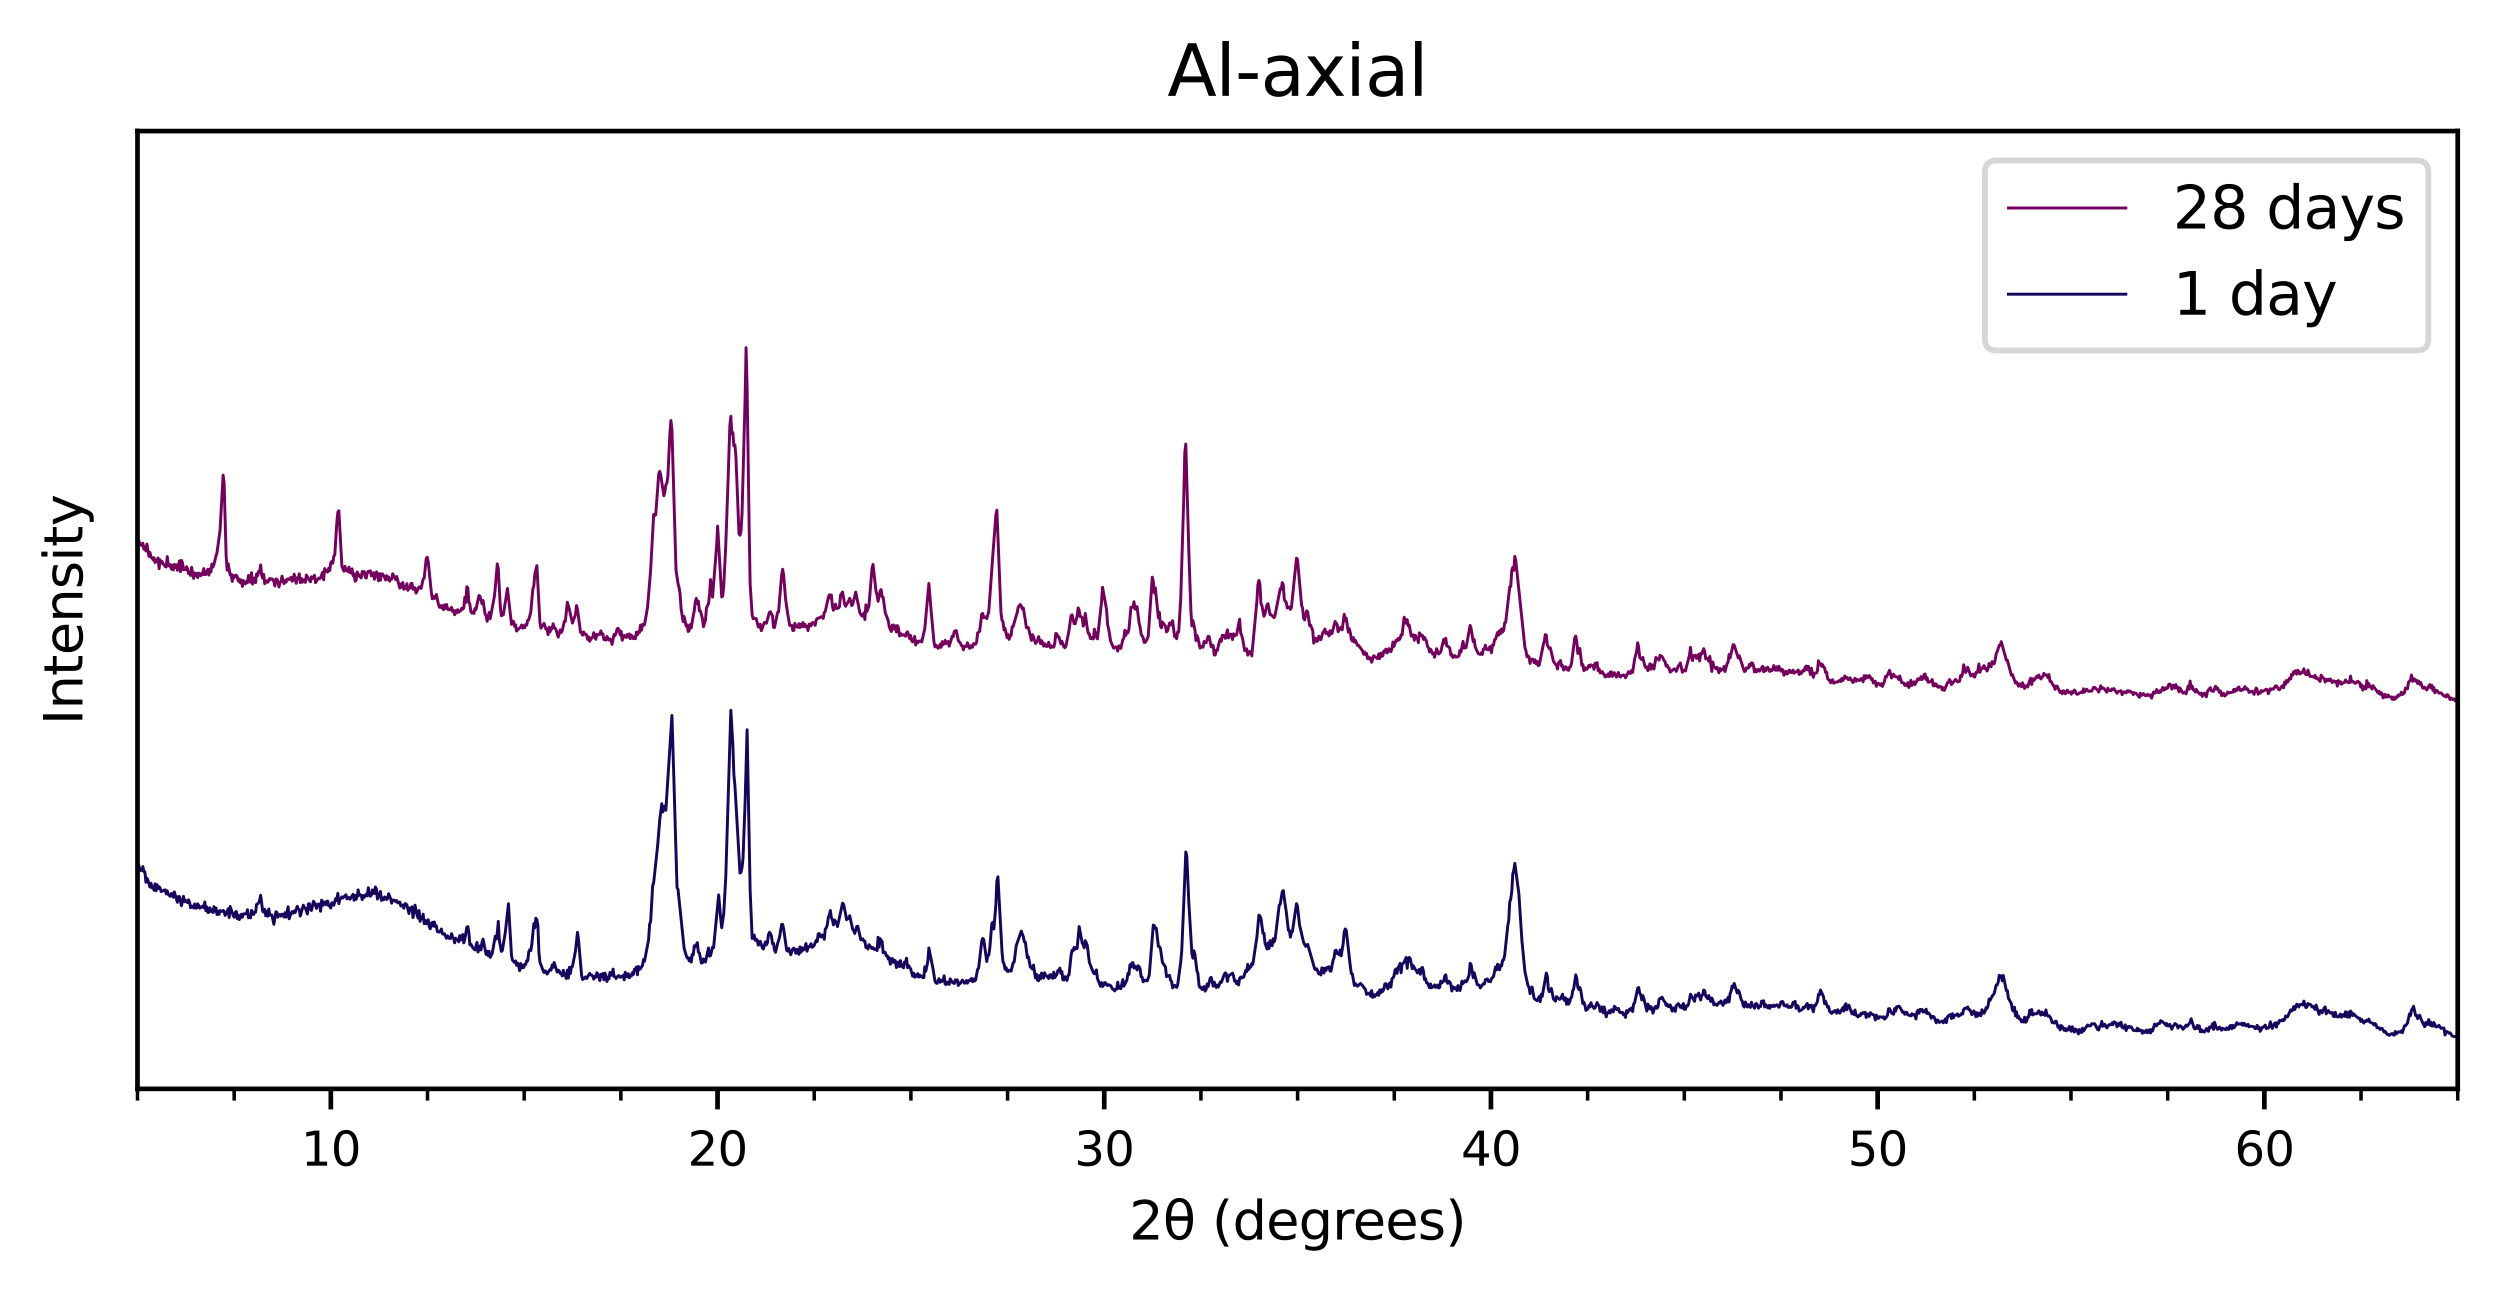 <?xml version="1.0" encoding="utf-8" standalone="no"?>
<!DOCTYPE svg PUBLIC "-//W3C//DTD SVG 1.1//EN"
  "http://www.w3.org/Graphics/SVG/1.1/DTD/svg11.dtd">
<svg xmlns:xlink="http://www.w3.org/1999/xlink" width="425.674pt" height="220.121pt" viewBox="0 0 425.674 220.121" xmlns="http://www.w3.org/2000/svg" version="1.1">
 <defs>
  <style type="text/css">*{stroke-linejoin: round; stroke-linecap: butt}</style>
 </defs>
 <g id="figure_1">
  <g id="patch_1">
   <path d="M 0 220.121 
L 425.674 220.121 
L 425.674 0 
L 0 0 
z
" style="fill: #ffffff"/>
  </g>
  <g id="axes_1">
   <g id="patch_2">
    <path d="M 23.41 185.398 
L 418.474 185.398 
L 418.474 22.318 
L 23.41 22.318 
z
" style="fill: #ffffff"/>
   </g>
   <g id="matplotlib.axis_1">
    <g id="xtick_1">
     <g id="line2d_1">
      <defs>
       <path id="m643eaa8009" d="M 0 0 
L 0 3.5 
" style="stroke: #000000; stroke-width: 0.8"/>
      </defs>
      <g>
       <use xlink:href="#m643eaa8009" x="56.332" y="185.398" style="stroke: #000000; stroke-width: 0.8"/>
      </g>
     </g>
     <g id="text_1">
      <!-- 10 -->
      <g transform="translate(51.242 198.477)scale(0.08 -0.08)">
       <defs>
        <path id="DejaVuSans-31" d="M 794 531 
L 1825 531 
L 1825 4091 
L 703 3866 
L 703 4441 
L 1819 4666 
L 2450 4666 
L 2450 531 
L 3481 531 
L 3481 0 
L 794 0 
L 794 531 
z
" transform="scale(0.016)"/>
        <path id="DejaVuSans-30" d="M 2034 4250 
Q 1547 4250 1301 3770 
Q 1056 3291 1056 2328 
Q 1056 1369 1301 889 
Q 1547 409 2034 409 
Q 2525 409 2770 889 
Q 3016 1369 3016 2328 
Q 3016 3291 2770 3770 
Q 2525 4250 2034 4250 
z
M 2034 4750 
Q 2819 4750 3233 4129 
Q 3647 3509 3647 2328 
Q 3647 1150 3233 529 
Q 2819 -91 2034 -91 
Q 1250 -91 836 529 
Q 422 1150 422 2328 
Q 422 3509 836 4129 
Q 1250 4750 2034 4750 
z
" transform="scale(0.016)"/>
       </defs>
       <use xlink:href="#DejaVuSans-31"/>
       <use xlink:href="#DejaVuSans-30" x="63.623"/>
      </g>
     </g>
    </g>
    <g id="xtick_2">
     <g id="line2d_2">
      <g>
       <use xlink:href="#m643eaa8009" x="122.176" y="185.398" style="stroke: #000000; stroke-width: 0.8"/>
      </g>
     </g>
     <g id="text_2">
      <!-- 20 -->
      <g transform="translate(117.086 198.477)scale(0.08 -0.08)">
       <defs>
        <path id="DejaVuSans-32" d="M 1228 531 
L 3431 531 
L 3431 0 
L 469 0 
L 469 531 
Q 828 903 1448 1529 
Q 2069 2156 2228 2338 
Q 2531 2678 2651 2914 
Q 2772 3150 2772 3378 
Q 2772 3750 2511 3984 
Q 2250 4219 1831 4219 
Q 1534 4219 1204 4116 
Q 875 4013 500 3803 
L 500 4441 
Q 881 4594 1212 4672 
Q 1544 4750 1819 4750 
Q 2544 4750 2975 4387 
Q 3406 4025 3406 3419 
Q 3406 3131 3298 2873 
Q 3191 2616 2906 2266 
Q 2828 2175 2409 1742 
Q 1991 1309 1228 531 
z
" transform="scale(0.016)"/>
       </defs>
       <use xlink:href="#DejaVuSans-32"/>
       <use xlink:href="#DejaVuSans-30" x="63.623"/>
      </g>
     </g>
    </g>
    <g id="xtick_3">
     <g id="line2d_3">
      <g>
       <use xlink:href="#m643eaa8009" x="188.02" y="185.398" style="stroke: #000000; stroke-width: 0.8"/>
      </g>
     </g>
     <g id="text_3">
      <!-- 30 -->
      <g transform="translate(182.93 198.477)scale(0.08 -0.08)">
       <defs>
        <path id="DejaVuSans-33" d="M 2597 2516 
Q 3050 2419 3304 2112 
Q 3559 1806 3559 1356 
Q 3559 666 3084 287 
Q 2609 -91 1734 -91 
Q 1441 -91 1130 -33 
Q 819 25 488 141 
L 488 750 
Q 750 597 1062 519 
Q 1375 441 1716 441 
Q 2309 441 2620 675 
Q 2931 909 2931 1356 
Q 2931 1769 2642 2001 
Q 2353 2234 1838 2234 
L 1294 2234 
L 1294 2753 
L 1863 2753 
Q 2328 2753 2575 2939 
Q 2822 3125 2822 3475 
Q 2822 3834 2567 4026 
Q 2313 4219 1838 4219 
Q 1578 4219 1281 4162 
Q 984 4106 628 3988 
L 628 4550 
Q 988 4650 1302 4700 
Q 1616 4750 1894 4750 
Q 2613 4750 3031 4423 
Q 3450 4097 3450 3541 
Q 3450 3153 3228 2886 
Q 3006 2619 2597 2516 
z
" transform="scale(0.016)"/>
       </defs>
       <use xlink:href="#DejaVuSans-33"/>
       <use xlink:href="#DejaVuSans-30" x="63.623"/>
      </g>
     </g>
    </g>
    <g id="xtick_4">
     <g id="line2d_4">
      <g>
       <use xlink:href="#m643eaa8009" x="253.864" y="185.398" style="stroke: #000000; stroke-width: 0.8"/>
      </g>
     </g>
     <g id="text_4">
      <!-- 40 -->
      <g transform="translate(248.774 198.477)scale(0.08 -0.08)">
       <defs>
        <path id="DejaVuSans-34" d="M 2419 4116 
L 825 1625 
L 2419 1625 
L 2419 4116 
z
M 2253 4666 
L 3047 4666 
L 3047 1625 
L 3713 1625 
L 3713 1100 
L 3047 1100 
L 3047 0 
L 2419 0 
L 2419 1100 
L 313 1100 
L 313 1709 
L 2253 4666 
z
" transform="scale(0.016)"/>
       </defs>
       <use xlink:href="#DejaVuSans-34"/>
       <use xlink:href="#DejaVuSans-30" x="63.623"/>
      </g>
     </g>
    </g>
    <g id="xtick_5">
     <g id="line2d_5">
      <g>
       <use xlink:href="#m643eaa8009" x="319.708" y="185.398" style="stroke: #000000; stroke-width: 0.8"/>
      </g>
     </g>
     <g id="text_5">
      <!-- 50 -->
      <g transform="translate(314.618 198.477)scale(0.08 -0.08)">
       <defs>
        <path id="DejaVuSans-35" d="M 691 4666 
L 3169 4666 
L 3169 4134 
L 1269 4134 
L 1269 2991 
Q 1406 3038 1543 3061 
Q 1681 3084 1819 3084 
Q 2600 3084 3056 2656 
Q 3513 2228 3513 1497 
Q 3513 744 3044 326 
Q 2575 -91 1722 -91 
Q 1428 -91 1123 -41 
Q 819 9 494 109 
L 494 744 
Q 775 591 1075 516 
Q 1375 441 1709 441 
Q 2250 441 2565 725 
Q 2881 1009 2881 1497 
Q 2881 1984 2565 2268 
Q 2250 2553 1709 2553 
Q 1456 2553 1204 2497 
Q 953 2441 691 2322 
L 691 4666 
z
" transform="scale(0.016)"/>
       </defs>
       <use xlink:href="#DejaVuSans-35"/>
       <use xlink:href="#DejaVuSans-30" x="63.623"/>
      </g>
     </g>
    </g>
    <g id="xtick_6">
     <g id="line2d_6">
      <g>
       <use xlink:href="#m643eaa8009" x="385.552" y="185.398" style="stroke: #000000; stroke-width: 0.8"/>
      </g>
     </g>
     <g id="text_6">
      <!-- 60 -->
      <g transform="translate(380.462 198.477)scale(0.08 -0.08)">
       <defs>
        <path id="DejaVuSans-36" d="M 2113 2584 
Q 1688 2584 1439 2293 
Q 1191 2003 1191 1497 
Q 1191 994 1439 701 
Q 1688 409 2113 409 
Q 2538 409 2786 701 
Q 3034 994 3034 1497 
Q 3034 2003 2786 2293 
Q 2538 2584 2113 2584 
z
M 3366 4563 
L 3366 3988 
Q 3128 4100 2886 4159 
Q 2644 4219 2406 4219 
Q 1781 4219 1451 3797 
Q 1122 3375 1075 2522 
Q 1259 2794 1537 2939 
Q 1816 3084 2150 3084 
Q 2853 3084 3261 2657 
Q 3669 2231 3669 1497 
Q 3669 778 3244 343 
Q 2819 -91 2113 -91 
Q 1303 -91 875 529 
Q 447 1150 447 2328 
Q 447 3434 972 4092 
Q 1497 4750 2381 4750 
Q 2619 4750 2861 4703 
Q 3103 4656 3366 4563 
z
" transform="scale(0.016)"/>
       </defs>
       <use xlink:href="#DejaVuSans-36"/>
       <use xlink:href="#DejaVuSans-30" x="63.623"/>
      </g>
     </g>
    </g>
    <g id="xtick_7">
     <g id="line2d_7">
      <defs>
       <path id="m0d5ba282da" d="M 0 0 
L 0 2 
" style="stroke: #000000; stroke-width: 0.6"/>
      </defs>
      <g>
       <use xlink:href="#m0d5ba282da" x="23.41" y="185.398" style="stroke: #000000; stroke-width: 0.6"/>
      </g>
     </g>
    </g>
    <g id="xtick_8">
     <g id="line2d_8">
      <g>
       <use xlink:href="#m0d5ba282da" x="39.871" y="185.398" style="stroke: #000000; stroke-width: 0.6"/>
      </g>
     </g>
    </g>
    <g id="xtick_9">
     <g id="line2d_9">
      <g>
       <use xlink:href="#m0d5ba282da" x="72.793" y="185.398" style="stroke: #000000; stroke-width: 0.6"/>
      </g>
     </g>
    </g>
    <g id="xtick_10">
     <g id="line2d_10">
      <g>
       <use xlink:href="#m0d5ba282da" x="89.254" y="185.398" style="stroke: #000000; stroke-width: 0.6"/>
      </g>
     </g>
    </g>
    <g id="xtick_11">
     <g id="line2d_11">
      <g>
       <use xlink:href="#m0d5ba282da" x="105.715" y="185.398" style="stroke: #000000; stroke-width: 0.6"/>
      </g>
     </g>
    </g>
    <g id="xtick_12">
     <g id="line2d_12">
      <g>
       <use xlink:href="#m0d5ba282da" x="138.637" y="185.398" style="stroke: #000000; stroke-width: 0.6"/>
      </g>
     </g>
    </g>
    <g id="xtick_13">
     <g id="line2d_13">
      <g>
       <use xlink:href="#m0d5ba282da" x="155.098" y="185.398" style="stroke: #000000; stroke-width: 0.6"/>
      </g>
     </g>
    </g>
    <g id="xtick_14">
     <g id="line2d_14">
      <g>
       <use xlink:href="#m0d5ba282da" x="171.559" y="185.398" style="stroke: #000000; stroke-width: 0.6"/>
      </g>
     </g>
    </g>
    <g id="xtick_15">
     <g id="line2d_15">
      <g>
       <use xlink:href="#m0d5ba282da" x="204.481" y="185.398" style="stroke: #000000; stroke-width: 0.6"/>
      </g>
     </g>
    </g>
    <g id="xtick_16">
     <g id="line2d_16">
      <g>
       <use xlink:href="#m0d5ba282da" x="220.942" y="185.398" style="stroke: #000000; stroke-width: 0.6"/>
      </g>
     </g>
    </g>
    <g id="xtick_17">
     <g id="line2d_17">
      <g>
       <use xlink:href="#m0d5ba282da" x="237.403" y="185.398" style="stroke: #000000; stroke-width: 0.6"/>
      </g>
     </g>
    </g>
    <g id="xtick_18">
     <g id="line2d_18">
      <g>
       <use xlink:href="#m0d5ba282da" x="270.325" y="185.398" style="stroke: #000000; stroke-width: 0.6"/>
      </g>
     </g>
    </g>
    <g id="xtick_19">
     <g id="line2d_19">
      <g>
       <use xlink:href="#m0d5ba282da" x="286.786" y="185.398" style="stroke: #000000; stroke-width: 0.6"/>
      </g>
     </g>
    </g>
    <g id="xtick_20">
     <g id="line2d_20">
      <g>
       <use xlink:href="#m0d5ba282da" x="303.247" y="185.398" style="stroke: #000000; stroke-width: 0.6"/>
      </g>
     </g>
    </g>
    <g id="xtick_21">
     <g id="line2d_21">
      <g>
       <use xlink:href="#m0d5ba282da" x="336.169" y="185.398" style="stroke: #000000; stroke-width: 0.6"/>
      </g>
     </g>
    </g>
    <g id="xtick_22">
     <g id="line2d_22">
      <g>
       <use xlink:href="#m0d5ba282da" x="352.63" y="185.398" style="stroke: #000000; stroke-width: 0.6"/>
      </g>
     </g>
    </g>
    <g id="xtick_23">
     <g id="line2d_23">
      <g>
       <use xlink:href="#m0d5ba282da" x="369.091" y="185.398" style="stroke: #000000; stroke-width: 0.6"/>
      </g>
     </g>
    </g>
    <g id="xtick_24">
     <g id="line2d_24">
      <g>
       <use xlink:href="#m0d5ba282da" x="402.013" y="185.398" style="stroke: #000000; stroke-width: 0.6"/>
      </g>
     </g>
    </g>
    <g id="xtick_25">
     <g id="line2d_25">
      <g>
       <use xlink:href="#m0d5ba282da" x="418.474" y="185.398" style="stroke: #000000; stroke-width: 0.6"/>
      </g>
     </g>
    </g>
    <g id="text_7">
     <!-- 2θ (degrees) -->
     <g transform="translate(192.271 211.05)scale(0.09 -0.09)">
      <defs>
       <path id="DejaVuSans-3b8" d="M 2953 2219 
L 963 2219 
Q 1009 1284 1225 888 
Q 1494 400 1959 400 
Q 2428 400 2688 891 
Q 2916 1322 2953 2219 
z
M 2944 2750 
Q 2856 3638 2688 3950 
Q 2419 4444 1959 4444 
Q 1481 4444 1228 3956 
Q 1028 3563 969 2750 
L 2944 2750 
z
M 1959 4913 
Q 2709 4913 3138 4250 
Q 3566 3591 3566 2422 
Q 3566 1256 3138 594 
Q 2709 -72 1959 -72 
Q 1206 -72 781 594 
Q 353 1256 353 2422 
Q 353 3591 781 4250 
Q 1206 4913 1959 4913 
z
" transform="scale(0.016)"/>
       <path id="DejaVuSans-20" transform="scale(0.016)"/>
       <path id="DejaVuSans-28" d="M 1984 4856 
Q 1566 4138 1362 3434 
Q 1159 2731 1159 2009 
Q 1159 1288 1364 580 
Q 1569 -128 1984 -844 
L 1484 -844 
Q 1016 -109 783 600 
Q 550 1309 550 2009 
Q 550 2706 781 3412 
Q 1013 4119 1484 4856 
L 1984 4856 
z
" transform="scale(0.016)"/>
       <path id="DejaVuSans-64" d="M 2906 2969 
L 2906 4863 
L 3481 4863 
L 3481 0 
L 2906 0 
L 2906 525 
Q 2725 213 2448 61 
Q 2172 -91 1784 -91 
Q 1150 -91 751 415 
Q 353 922 353 1747 
Q 353 2572 751 3078 
Q 1150 3584 1784 3584 
Q 2172 3584 2448 3432 
Q 2725 3281 2906 2969 
z
M 947 1747 
Q 947 1113 1208 752 
Q 1469 391 1925 391 
Q 2381 391 2643 752 
Q 2906 1113 2906 1747 
Q 2906 2381 2643 2742 
Q 2381 3103 1925 3103 
Q 1469 3103 1208 2742 
Q 947 2381 947 1747 
z
" transform="scale(0.016)"/>
       <path id="DejaVuSans-65" d="M 3597 1894 
L 3597 1613 
L 953 1613 
Q 991 1019 1311 708 
Q 1631 397 2203 397 
Q 2534 397 2845 478 
Q 3156 559 3463 722 
L 3463 178 
Q 3153 47 2828 -22 
Q 2503 -91 2169 -91 
Q 1331 -91 842 396 
Q 353 884 353 1716 
Q 353 2575 817 3079 
Q 1281 3584 2069 3584 
Q 2775 3584 3186 3129 
Q 3597 2675 3597 1894 
z
M 3022 2063 
Q 3016 2534 2758 2815 
Q 2500 3097 2075 3097 
Q 1594 3097 1305 2825 
Q 1016 2553 972 2059 
L 3022 2063 
z
" transform="scale(0.016)"/>
       <path id="DejaVuSans-67" d="M 2906 1791 
Q 2906 2416 2648 2759 
Q 2391 3103 1925 3103 
Q 1463 3103 1205 2759 
Q 947 2416 947 1791 
Q 947 1169 1205 825 
Q 1463 481 1925 481 
Q 2391 481 2648 825 
Q 2906 1169 2906 1791 
z
M 3481 434 
Q 3481 -459 3084 -895 
Q 2688 -1331 1869 -1331 
Q 1566 -1331 1297 -1286 
Q 1028 -1241 775 -1147 
L 775 -588 
Q 1028 -725 1275 -790 
Q 1522 -856 1778 -856 
Q 2344 -856 2625 -561 
Q 2906 -266 2906 331 
L 2906 616 
Q 2728 306 2450 153 
Q 2172 0 1784 0 
Q 1141 0 747 490 
Q 353 981 353 1791 
Q 353 2603 747 3093 
Q 1141 3584 1784 3584 
Q 2172 3584 2450 3431 
Q 2728 3278 2906 2969 
L 2906 3500 
L 3481 3500 
L 3481 434 
z
" transform="scale(0.016)"/>
       <path id="DejaVuSans-72" d="M 2631 2963 
Q 2534 3019 2420 3045 
Q 2306 3072 2169 3072 
Q 1681 3072 1420 2755 
Q 1159 2438 1159 1844 
L 1159 0 
L 581 0 
L 581 3500 
L 1159 3500 
L 1159 2956 
Q 1341 3275 1631 3429 
Q 1922 3584 2338 3584 
Q 2397 3584 2469 3576 
Q 2541 3569 2628 3553 
L 2631 2963 
z
" transform="scale(0.016)"/>
       <path id="DejaVuSans-73" d="M 2834 3397 
L 2834 2853 
Q 2591 2978 2328 3040 
Q 2066 3103 1784 3103 
Q 1356 3103 1142 2972 
Q 928 2841 928 2578 
Q 928 2378 1081 2264 
Q 1234 2150 1697 2047 
L 1894 2003 
Q 2506 1872 2764 1633 
Q 3022 1394 3022 966 
Q 3022 478 2636 193 
Q 2250 -91 1575 -91 
Q 1294 -91 989 -36 
Q 684 19 347 128 
L 347 722 
Q 666 556 975 473 
Q 1284 391 1588 391 
Q 1994 391 2212 530 
Q 2431 669 2431 922 
Q 2431 1156 2273 1281 
Q 2116 1406 1581 1522 
L 1381 1569 
Q 847 1681 609 1914 
Q 372 2147 372 2553 
Q 372 3047 722 3315 
Q 1072 3584 1716 3584 
Q 2034 3584 2315 3537 
Q 2597 3491 2834 3397 
z
" transform="scale(0.016)"/>
       <path id="DejaVuSans-29" d="M 513 4856 
L 1013 4856 
Q 1481 4119 1714 3412 
Q 1947 2706 1947 2009 
Q 1947 1309 1714 600 
Q 1481 -109 1013 -844 
L 513 -844 
Q 928 -128 1133 580 
Q 1338 1288 1338 2009 
Q 1338 2731 1133 3434 
Q 928 4138 513 4856 
z
" transform="scale(0.016)"/>
      </defs>
      <use xlink:href="#DejaVuSans-32"/>
      <use xlink:href="#DejaVuSans-3b8" x="63.623"/>
      <use xlink:href="#DejaVuSans-20" x="124.805"/>
      <use xlink:href="#DejaVuSans-28" x="156.592"/>
      <use xlink:href="#DejaVuSans-64" x="195.605"/>
      <use xlink:href="#DejaVuSans-65" x="259.082"/>
      <use xlink:href="#DejaVuSans-67" x="320.605"/>
      <use xlink:href="#DejaVuSans-72" x="384.082"/>
      <use xlink:href="#DejaVuSans-65" x="422.945"/>
      <use xlink:href="#DejaVuSans-65" x="484.469"/>
      <use xlink:href="#DejaVuSans-73" x="545.992"/>
      <use xlink:href="#DejaVuSans-29" x="598.092"/>
     </g>
    </g>
   </g>
   <g id="matplotlib.axis_2">
    <g id="ytick_1">
     <g id="line2d_26"/>
    </g>
    <g id="ytick_2">
     <g id="line2d_27"/>
    </g>
    <g id="ytick_3">
     <g id="line2d_28"/>
    </g>
    <g id="ytick_4">
     <g id="line2d_29"/>
    </g>
    <g id="ytick_5">
     <g id="line2d_30"/>
    </g>
    <g id="ytick_6">
     <g id="line2d_31"/>
    </g>
    <g id="ytick_7">
     <g id="line2d_32"/>
    </g>
    <g id="ytick_8">
     <g id="line2d_33"/>
    </g>
    <g id="text_8">
     <!-- Intensity -->
     <g transform="translate(14.039 123.444)rotate(-90)scale(0.09 -0.09)">
      <defs>
       <path id="DejaVuSans-49" d="M 628 4666 
L 1259 4666 
L 1259 0 
L 628 0 
L 628 4666 
z
" transform="scale(0.016)"/>
       <path id="DejaVuSans-6e" d="M 3513 2113 
L 3513 0 
L 2938 0 
L 2938 2094 
Q 2938 2591 2744 2837 
Q 2550 3084 2163 3084 
Q 1697 3084 1428 2787 
Q 1159 2491 1159 1978 
L 1159 0 
L 581 0 
L 581 3500 
L 1159 3500 
L 1159 2956 
Q 1366 3272 1645 3428 
Q 1925 3584 2291 3584 
Q 2894 3584 3203 3211 
Q 3513 2838 3513 2113 
z
" transform="scale(0.016)"/>
       <path id="DejaVuSans-74" d="M 1172 4494 
L 1172 3500 
L 2356 3500 
L 2356 3053 
L 1172 3053 
L 1172 1153 
Q 1172 725 1289 603 
Q 1406 481 1766 481 
L 2356 481 
L 2356 0 
L 1766 0 
Q 1100 0 847 248 
Q 594 497 594 1153 
L 594 3053 
L 172 3053 
L 172 3500 
L 594 3500 
L 594 4494 
L 1172 4494 
z
" transform="scale(0.016)"/>
       <path id="DejaVuSans-69" d="M 603 3500 
L 1178 3500 
L 1178 0 
L 603 0 
L 603 3500 
z
M 603 4863 
L 1178 4863 
L 1178 4134 
L 603 4134 
L 603 4863 
z
" transform="scale(0.016)"/>
       <path id="DejaVuSans-79" d="M 2059 -325 
Q 1816 -950 1584 -1140 
Q 1353 -1331 966 -1331 
L 506 -1331 
L 506 -850 
L 844 -850 
Q 1081 -850 1212 -737 
Q 1344 -625 1503 -206 
L 1606 56 
L 191 3500 
L 800 3500 
L 1894 763 
L 2988 3500 
L 3597 3500 
L 2059 -325 
z
" transform="scale(0.016)"/>
      </defs>
      <use xlink:href="#DejaVuSans-49"/>
      <use xlink:href="#DejaVuSans-6e" x="29.492"/>
      <use xlink:href="#DejaVuSans-74" x="92.871"/>
      <use xlink:href="#DejaVuSans-65" x="132.08"/>
      <use xlink:href="#DejaVuSans-6e" x="193.604"/>
      <use xlink:href="#DejaVuSans-73" x="256.982"/>
      <use xlink:href="#DejaVuSans-69" x="309.082"/>
      <use xlink:href="#DejaVuSans-74" x="336.865"/>
      <use xlink:href="#DejaVuSans-79" x="376.074"/>
     </g>
    </g>
   </g>
   <g id="line2d_34">
    <path d="M 23.461 147.997 
L 23.634 147.328 
L 23.807 148.273 
L 23.98 147.89 
L 24.153 148.202 
L 24.326 147.542 
L 24.499 148.416 
L 24.672 148.442 
L 24.844 150.225 
L 25.017 149.529 
L 25.19 149.895 
L 25.536 151.044 
L 25.709 150.385 
L 25.882 151.169 
L 26.055 150.973 
L 26.228 151.579 
L 26.401 150.492 
L 26.574 151.677 
L 26.747 150.643 
L 26.919 151.321 
L 27.092 150.973 
L 27.265 151.196 
L 27.438 151.811 
L 27.957 151.57 
L 28.13 151.508 
L 28.303 152.203 
L 28.476 151.677 
L 28.649 152.31 
L 28.994 152.613 
L 29.167 152.132 
L 29.34 152.167 
L 29.513 152.773 
L 29.686 151.864 
L 30.205 153.638 
L 30.378 152.64 
L 30.551 152.666 
L 30.896 154.208 
L 31.242 152.604 
L 31.415 153.531 
L 31.588 153.29 
L 31.934 153.7 
L 32.107 153.21 
L 32.28 153.647 
L 32.453 154.564 
L 32.625 154.27 
L 32.798 154.324 
L 32.971 154.6 
L 33.144 153.914 
L 33.317 154.636 
L 33.49 154.591 
L 33.663 153.896 
L 33.836 154.163 
L 34.009 154.645 
L 34.527 154.27 
L 34.7 154.582 
L 34.873 153.575 
L 35.046 155.046 
L 35.219 154.422 
L 35.392 155.366 
L 35.565 155.349 
L 35.738 154.573 
L 35.911 155.179 
L 36.084 154.939 
L 36.257 155.384 
L 36.429 154.377 
L 36.602 155.161 
L 36.775 154.609 
L 36.948 155.714 
L 37.121 155.153 
L 37.294 155.696 
L 37.467 155.046 
L 37.813 155.197 
L 37.986 155.019 
L 38.159 155.135 
L 38.331 155.874 
L 38.677 155.268 
L 38.85 154.725 
L 39.023 156.222 
L 39.196 154.351 
L 39.715 155.928 
L 39.888 156.177 
L 40.061 155.349 
L 40.233 155.188 
L 40.406 156.445 
L 40.579 155.794 
L 40.752 156.57 
L 40.925 156.258 
L 41.098 155.669 
L 41.271 156.168 
L 41.444 155.607 
L 41.963 155.589 
L 42.135 154.903 
L 42.308 156.267 
L 42.481 156.088 
L 42.654 156.284 
L 42.827 155.01 
L 43 155.251 
L 43.173 155.714 
L 43.346 155.375 
L 43.519 155.313 
L 43.692 153.985 
L 43.865 153.923 
L 44.038 153.727 
L 44.21 153.254 
L 44.383 152.426 
L 44.729 155.17 
L 44.902 155.295 
L 45.075 154.832 
L 45.248 155.937 
L 45.421 155.206 
L 45.594 155.999 
L 45.767 154.769 
L 45.94 155.821 
L 46.285 155.776 
L 46.631 157.38 
L 46.977 155.251 
L 47.15 155.34 
L 47.323 156.168 
L 47.496 155.759 
L 47.669 155.714 
L 47.842 155.99 
L 48.014 155.661 
L 48.187 155.714 
L 48.36 156.142 
L 48.533 155.411 
L 48.706 156.16 
L 49.052 154.395 
L 49.225 156.445 
L 49.571 155.491 
L 49.744 155.206 
L 49.916 155.491 
L 50.089 155.126 
L 50.262 155.375 
L 50.608 154.315 
L 50.781 154.778 
L 50.954 154.85 
L 51.127 155.972 
L 51.646 154.128 
L 51.818 154.564 
L 51.991 154.6 
L 52.337 155.616 
L 52.51 153.914 
L 52.683 153.869 
L 52.856 154.841 
L 53.029 155.028 
L 53.375 153.45 
L 53.548 153.7 
L 53.893 154.68 
L 54.066 153.95 
L 54.239 154.172 
L 54.412 153.914 
L 54.585 155.17 
L 54.758 153.272 
L 54.931 154.181 
L 55.104 153.549 
L 55.277 153.727 
L 55.45 154.065 
L 55.622 153.486 
L 55.795 153.424 
L 55.968 154.235 
L 56.141 154.172 
L 56.314 154.618 
L 56.487 153.709 
L 56.66 153.762 
L 56.833 154.137 
L 57.179 152.96 
L 57.352 153.317 
L 57.524 152.105 
L 57.697 153.869 
L 57.87 153.085 
L 58.043 152.969 
L 58.216 152.702 
L 58.389 152.898 
L 58.908 152.345 
L 59.081 153.049 
L 59.427 152.818 
L 59.599 153.112 
L 60.118 152.274 
L 60.291 153.272 
L 60.464 152.47 
L 60.637 153.139 
L 60.81 152.657 
L 60.983 151.517 
L 61.156 152.461 
L 61.329 152.328 
L 61.501 152.426 
L 61.674 153.174 
L 61.847 152.488 
L 62.02 152.791 
L 62.366 152.221 
L 62.539 152.542 
L 62.712 151.151 
L 62.885 152.319 
L 63.058 152.595 
L 63.231 152.426 
L 63.403 151.526 
L 63.576 151.588 
L 63.749 152.158 
L 63.922 151.027 
L 64.095 151.347 
L 64.268 153.085 
L 64.787 151.793 
L 64.96 153.317 
L 65.133 152.916 
L 65.305 153.201 
L 65.478 152.72 
L 65.651 152.8 
L 65.824 153.165 
L 65.997 152.987 
L 66.17 152.176 
L 66.516 153.023 
L 66.689 153.78 
L 66.862 153.228 
L 67.035 153.335 
L 67.207 153.281 
L 67.38 153.522 
L 67.553 153.352 
L 67.726 153.718 
L 67.899 153.727 
L 68.072 153.575 
L 68.245 154.261 
L 68.418 154.092 
L 68.591 154.163 
L 68.764 154.645 
L 68.937 153.878 
L 69.109 153.896 
L 69.282 154.065 
L 69.628 155.545 
L 69.801 154.591 
L 69.974 154.841 
L 70.147 154.413 
L 70.32 156.24 
L 70.666 154.119 
L 71.011 155.803 
L 71.184 156.32 
L 71.357 155.046 
L 71.53 156.881 
L 71.703 156.168 
L 71.876 156.427 
L 72.049 155.652 
L 72.222 157.265 
L 72.395 156.676 
L 72.568 157.291 
L 72.741 157.184 
L 72.913 156.605 
L 73.086 157.817 
L 73.259 158.156 
L 73.432 157.211 
L 73.605 157.042 
L 73.778 157.692 
L 73.951 156.988 
L 74.124 157.773 
L 74.297 157.63 
L 74.47 158.619 
L 74.816 158.717 
L 74.988 158.53 
L 75.161 158.174 
L 75.334 159.02 
L 75.68 159.002 
L 76.026 159.769 
L 76.199 159.35 
L 76.545 159.813 
L 76.718 159.778 
L 76.89 158.967 
L 77.063 159.582 
L 77.236 159.706 
L 77.409 160.535 
L 77.582 159.751 
L 77.755 159.965 
L 77.928 160 
L 78.101 160.366 
L 78.274 159.305 
L 78.447 160.045 
L 78.62 159.947 
L 78.792 159.118 
L 78.965 160.535 
L 79.138 159.92 
L 79.484 157.888 
L 79.657 157.773 
L 79.83 158.762 
L 80.003 160.883 
L 80.176 160.749 
L 80.522 161.408 
L 80.867 161.747 
L 81.213 160.464 
L 81.386 162.104 
L 81.732 161.052 
L 81.905 161.747 
L 82.078 160.357 
L 82.251 159.902 
L 82.769 162.505 
L 82.942 161.979 
L 83.115 162.71 
L 83.288 161.979 
L 83.461 163.004 
L 83.807 162.344 
L 84.326 159.421 
L 84.498 159.893 
L 84.671 158.913 
L 84.844 156.881 
L 85.017 160.036 
L 85.363 161.997 
L 85.536 161.845 
L 86.055 158.637 
L 86.573 153.878 
L 87.092 162.683 
L 87.265 163.512 
L 87.611 163.886 
L 87.784 163.61 
L 87.957 164.376 
L 88.13 163.975 
L 88.302 164.34 
L 88.475 165.276 
L 88.648 164.055 
L 88.821 164.83 
L 88.994 164.349 
L 89.167 164.75 
L 89.34 164.198 
L 89.513 164.224 
L 89.686 163.574 
L 89.859 163.592 
L 90.032 162.068 
L 90.204 161.703 
L 90.377 161.863 
L 90.55 160.82 
L 90.896 157.256 
L 91.069 157.96 
L 91.242 156.356 
L 91.415 156.596 
L 91.588 157.603 
L 91.761 162.193 
L 91.934 163.815 
L 92.452 165.205 
L 92.625 165.579 
L 92.798 165.294 
L 92.971 165.436 
L 93.144 165.855 
L 93.663 165.062 
L 93.836 165.169 
L 94.009 164.314 
L 94.181 164.715 
L 94.354 163.886 
L 94.873 165.508 
L 95.046 165.205 
L 95.219 165.294 
L 95.392 165.739 
L 95.565 165.784 
L 95.738 166.185 
L 95.911 165.214 
L 96.083 165.927 
L 96.256 166.132 
L 96.429 166.604 
L 96.602 165.187 
L 96.775 166.533 
L 96.948 164.706 
L 97.121 165.757 
L 97.294 164.634 
L 97.467 164.572 
L 97.985 161.934 
L 98.331 158.753 
L 98.504 160.009 
L 99.023 166.016 
L 99.196 166.773 
L 99.369 166.666 
L 99.715 166.328 
L 99.887 166.622 
L 100.406 165.73 
L 100.579 165.998 
L 100.752 166.016 
L 100.925 166.203 
L 101.098 166.72 
L 101.271 166.247 
L 101.444 166.399 
L 101.617 165.632 
L 101.789 165.837 
L 102.135 166.969 
L 102.308 165.9 
L 102.481 166.256 
L 102.654 165.757 
L 102.827 166.836 
L 103 165.686 
L 103.173 166.105 
L 103.346 167.112 
L 103.519 166.399 
L 103.691 166.666 
L 103.864 165.561 
L 104.037 165.722 
L 104.21 166.069 
L 104.383 165.009 
L 104.556 166.265 
L 104.729 166.336 
L 104.902 166.604 
L 105.248 166.149 
L 105.421 166.132 
L 105.593 166.399 
L 105.766 166.354 
L 106.112 166.069 
L 106.285 166.836 
L 106.458 165.552 
L 106.804 166.319 
L 106.977 165.793 
L 107.15 166.488 
L 107.323 166.016 
L 107.496 166.176 
L 107.668 165.624 
L 107.841 165.918 
L 108.014 165.035 
L 108.187 165.035 
L 108.36 164.643 
L 108.533 165.971 
L 108.706 164.554 
L 108.879 165.053 
L 109.052 164.946 
L 109.398 164.376 
L 109.57 163.378 
L 109.743 163.654 
L 110.435 160 
L 110.608 157.354 
L 110.781 156.926 
L 111.127 150.839 
L 111.3 150.278 
L 111.991 143.817 
L 112.337 139.566 
L 112.683 136.848 
L 112.856 138.248 
L 113.202 137.249 
L 113.374 137.962 
L 114.412 121.824 
L 114.758 133.257 
L 115.276 151.116 
L 115.449 151.463 
L 116.487 161.471 
L 116.833 162.674 
L 117.006 163.102 
L 117.178 163.084 
L 117.351 163.61 
L 117.524 163.119 
L 117.697 163.815 
L 117.87 162.505 
L 118.043 162.567 
L 118.216 161.025 
L 118.389 161.221 
L 118.735 160.508 
L 118.908 162.112 
L 119.08 162.228 
L 119.426 163.975 
L 119.599 163.939 
L 119.772 163.271 
L 120.118 163.815 
L 120.637 161.408 
L 120.81 162.799 
L 120.982 162.71 
L 121.328 161.266 
L 121.501 161.355 
L 122.366 152.372 
L 122.712 156.409 
L 122.885 157.96 
L 123.23 155.571 
L 123.576 149.36 
L 124.441 120.933 
L 124.787 126.903 
L 124.959 131.956 
L 125.132 133.729 
L 125.997 148.647 
L 126.17 148.522 
L 126.343 147.729 
L 126.516 146.099 
L 126.861 136.839 
L 127.207 124.256 
L 127.726 151.624 
L 128.072 159.787 
L 128.245 159.76 
L 128.418 159.216 
L 128.591 160.107 
L 128.763 159.938 
L 128.936 160.054 
L 129.109 160.927 
L 129.282 160.802 
L 129.455 160.268 
L 129.801 161.382 
L 129.974 161.587 
L 130.32 160.384 
L 130.493 160.874 
L 130.665 160.517 
L 130.838 159.145 
L 131.011 158.744 
L 131.184 158.958 
L 131.357 159.412 
L 131.53 160.669 
L 131.703 160.624 
L 131.876 161.765 
L 132.049 162.148 
L 132.395 160.669 
L 132.74 159.564 
L 133.086 157.407 
L 133.259 157.389 
L 133.432 158.182 
L 133.951 161.827 
L 134.124 161.952 
L 134.297 161.48 
L 134.642 162.558 
L 134.988 161.551 
L 135.161 161.435 
L 135.334 161.685 
L 135.507 162.317 
L 135.68 161.64 
L 136.026 162.478 
L 136.199 161.23 
L 136.371 162.139 
L 136.544 161.364 
L 136.717 161.809 
L 136.89 161.649 
L 137.063 161.301 
L 137.236 160.66 
L 137.409 161.97 
L 137.582 161.239 
L 137.755 161.266 
L 138.101 160.687 
L 138.273 161.301 
L 138.619 160.999 
L 138.965 160.107 
L 139.138 160.33 
L 139.311 159.02 
L 139.484 158.94 
L 139.657 159.492 
L 139.83 159.546 
L 140.003 159.189 
L 140.176 159.323 
L 140.348 159.929 
L 140.521 158.182 
L 140.694 157.978 
L 140.867 157.443 
L 141.04 156.142 
L 141.213 155.821 
L 141.386 155.028 
L 141.559 156.284 
L 141.732 156.587 
L 141.905 157.478 
L 142.078 156.641 
L 142.25 156.819 
L 142.423 157.167 
L 142.596 157.764 
L 143.461 153.789 
L 143.634 153.95 
L 143.98 155.652 
L 144.152 156.596 
L 144.325 156.311 
L 144.498 156.418 
L 144.671 155.919 
L 145.19 158.245 
L 145.363 158.405 
L 145.536 158.931 
L 145.882 157.737 
L 146.054 157.719 
L 146.573 160.027 
L 146.919 159.867 
L 147.092 160.25 
L 147.265 160.241 
L 147.438 161.337 
L 147.611 161.15 
L 147.784 161.587 
L 147.956 160.847 
L 148.475 161.506 
L 148.648 161.337 
L 148.821 161.631 
L 148.994 161.658 
L 149.167 161.551 
L 149.34 161.854 
L 149.513 159.59 
L 149.686 161.257 
L 149.858 159.831 
L 150.204 160.357 
L 150.377 162.228 
L 150.55 162.086 
L 150.723 162.157 
L 150.896 162.727 
L 151.069 162.718 
L 151.242 163.307 
L 151.415 163.057 
L 151.588 164.189 
L 151.933 163.209 
L 152.106 163.859 
L 152.279 163.485 
L 152.452 163.592 
L 152.625 164.75 
L 152.971 163.806 
L 153.144 164.581 
L 153.317 163.556 
L 153.49 164.545 
L 153.662 164.305 
L 153.835 164.804 
L 154.008 163.806 
L 154.181 163.886 
L 154.354 163.155 
L 154.527 164.759 
L 154.7 164.412 
L 155.046 164.946 
L 155.392 166.203 
L 155.565 165.686 
L 155.737 166.381 
L 155.91 165.998 
L 156.083 166.247 
L 156.256 165.784 
L 156.429 166.372 
L 156.602 166.016 
L 156.775 166.301 
L 156.948 166.203 
L 157.121 166.47 
L 157.294 166.461 
L 157.467 164.625 
L 157.639 165.347 
L 157.985 163.645 
L 158.158 161.417 
L 158.85 164.884 
L 159.196 167.014 
L 159.369 167.37 
L 159.541 167.45 
L 159.887 166.648 
L 160.06 167.254 
L 160.233 166.942 
L 160.406 167.112 
L 160.579 166.916 
L 160.752 166.149 
L 160.925 167.557 
L 161.098 167.646 
L 161.271 167.21 
L 161.616 167.611 
L 161.789 166.666 
L 162.135 167.263 
L 162.481 167.468 
L 162.654 166.844 
L 162.827 167.139 
L 163 166.836 
L 163.173 167.798 
L 163.345 167.335 
L 163.518 167.45 
L 163.864 166.88 
L 164.21 167.397 
L 164.383 167.379 
L 164.556 166.951 
L 164.729 167.397 
L 164.902 166.978 
L 165.075 167.014 
L 165.42 166.595 
L 165.593 167.156 
L 165.766 166.693 
L 165.939 167.049 
L 166.112 166.862 
L 166.458 165.044 
L 166.631 164.839 
L 167.149 160.321 
L 167.322 159.787 
L 167.495 159.974 
L 168.014 163.708 
L 168.187 162.692 
L 168.36 162.62 
L 168.533 161.426 
L 168.879 157.247 
L 169.051 157.033 
L 169.224 158.174 
L 169.57 153.976 
L 169.743 149.957 
L 169.916 149.289 
L 170.608 162.006 
L 170.781 163.788 
L 170.953 164.073 
L 171.126 165.026 
L 171.299 164.75 
L 171.472 165.347 
L 171.645 165.428 
L 171.818 165.196 
L 171.991 165.187 
L 172.164 165.356 
L 172.51 163.913 
L 172.683 163.815 
L 173.028 161.025 
L 173.893 158.539 
L 174.239 159.51 
L 174.412 160.348 
L 174.585 160.419 
L 174.93 163.066 
L 175.103 162.914 
L 175.449 164.697 
L 175.622 164.715 
L 175.795 165.009 
L 175.968 164.322 
L 176.314 166.524 
L 176.487 165.9 
L 176.66 166.907 
L 176.832 166.987 
L 177.005 166.078 
L 177.178 166.666 
L 177.351 165.668 
L 177.697 166.541 
L 177.87 165.632 
L 178.043 166.096 
L 178.216 166.158 
L 178.562 166.604 
L 178.734 165.989 
L 178.907 165.962 
L 179.08 166.47 
L 179.253 166.577 
L 179.426 165.534 
L 179.599 166.452 
L 179.945 165.935 
L 180.118 165.249 
L 180.291 165.24 
L 180.464 164.839 
L 180.636 165.739 
L 180.809 165.419 
L 180.982 166.827 
L 181.155 166.862 
L 181.328 166.301 
L 181.674 166.942 
L 181.847 166.087 
L 182.02 166.007 
L 182.366 162.701 
L 182.538 161.818 
L 182.711 161.89 
L 182.884 161.31 
L 183.057 161.613 
L 183.23 161.328 
L 183.403 161.506 
L 183.749 157.764 
L 184.268 160.589 
L 184.44 160.874 
L 184.613 161.382 
L 184.786 160.161 
L 185.132 160.945 
L 185.478 163.85 
L 186.17 165.624 
L 186.342 165.811 
L 186.688 165.142 
L 186.861 166.613 
L 187.38 167.923 
L 187.553 167.308 
L 187.726 167.967 
L 187.899 167.762 
L 188.072 167.308 
L 188.245 167.343 
L 188.417 167.718 
L 188.59 167.807 
L 188.763 167.655 
L 189.109 167.816 
L 189.455 168.431 
L 189.628 168.484 
L 189.801 168.716 
L 189.974 168.431 
L 190.147 168.377 
L 190.319 167.237 
L 190.492 168.279 
L 190.665 167.985 
L 190.838 168.342 
L 191.184 166.791 
L 191.357 167.923 
L 191.876 166.889 
L 192.049 165.748 
L 192.221 165.935 
L 192.394 164.269 
L 192.567 164.652 
L 192.74 163.966 
L 192.913 163.913 
L 193.086 164.839 
L 193.259 164.501 
L 193.432 164.732 
L 193.605 165.151 
L 193.778 164.438 
L 193.951 164.59 
L 194.123 164.937 
L 194.296 166.31 
L 194.469 166.381 
L 194.642 167.174 
L 194.988 166.889 
L 195.334 167.014 
L 195.68 166.078 
L 196.371 157.505 
L 196.544 157.594 
L 196.717 158.093 
L 196.89 158.058 
L 197.236 161.132 
L 197.409 161.186 
L 197.582 161.453 
L 197.927 163.868 
L 198.446 164.652 
L 198.619 166.274 
L 199.138 166.069 
L 199.311 166.907 
L 199.484 167.085 
L 199.657 168.199 
L 200.002 167.762 
L 200.348 168.128 
L 200.521 167.691 
L 201.04 163.779 
L 201.213 161.916 
L 201.559 153.745 
L 201.904 145.065 
L 202.077 145.751 
L 202.423 153.727 
L 202.942 162.38 
L 203.115 163.146 
L 203.288 161.89 
L 203.461 162.549 
L 203.806 165.338 
L 203.979 165.784 
L 204.152 167.78 
L 204.325 168.137 
L 204.498 168.083 
L 204.671 168.484 
L 204.844 168.386 
L 205.017 167.976 
L 205.19 168.751 
L 205.363 168.502 
L 205.536 167.54 
L 205.708 167.985 
L 206.054 166.55 
L 206.227 166.408 
L 206.573 167.914 
L 206.746 167.228 
L 207.092 168.128 
L 207.265 167.744 
L 207.438 168.065 
L 207.783 167.183 
L 207.956 167.281 
L 208.475 165.864 
L 208.648 165.65 
L 208.821 165.864 
L 208.994 167.103 
L 209.167 166.185 
L 209.858 165.695 
L 210.031 166.14 
L 210.204 167.049 
L 210.377 166.987 
L 210.55 167.477 
L 210.723 167.094 
L 210.896 167.709 
L 211.069 166.577 
L 211.242 166.363 
L 211.414 166.541 
L 211.587 166.336 
L 211.76 166.399 
L 212.106 165.214 
L 212.279 165.419 
L 212.452 164.207 
L 212.625 165.071 
L 212.798 164.599 
L 212.971 164.661 
L 213.144 164.055 
L 213.316 164.207 
L 214.008 159.564 
L 214.354 155.821 
L 214.527 155.981 
L 214.7 156.356 
L 215.046 158.904 
L 215.218 158.922 
L 215.391 160.589 
L 215.737 161.587 
L 215.91 160.562 
L 216.083 161.498 
L 216.256 160.152 
L 216.429 160.972 
L 216.602 161.025 
L 216.775 159.831 
L 216.948 160.384 
L 217.12 159.885 
L 217.812 154.11 
L 217.985 153.958 
L 218.331 151.838 
L 218.504 151.641 
L 218.85 154.19 
L 219.022 155.304 
L 219.368 158.396 
L 219.541 158.414 
L 219.714 159.573 
L 219.887 158.797 
L 220.06 158.61 
L 220.752 153.869 
L 220.925 154.297 
L 221.27 157.478 
L 221.962 160.455 
L 222.308 161.132 
L 222.654 160.794 
L 223.864 165.009 
L 224.037 165.116 
L 224.21 164.955 
L 224.556 165.829 
L 224.729 165.543 
L 224.901 165.998 
L 225.074 164.795 
L 225.247 164.857 
L 225.42 165.677 
L 225.593 164.857 
L 225.766 165.258 
L 225.939 164.732 
L 226.285 164.617 
L 226.458 165.329 
L 226.631 165.356 
L 226.976 163.503 
L 227.149 163.093 
L 227.322 161.872 
L 227.495 161.783 
L 227.668 162.362 
L 227.841 162.273 
L 228.014 162.558 
L 228.187 161.738 
L 228.36 162.754 
L 228.705 160.66 
L 228.878 158.673 
L 229.051 158.174 
L 229.224 158.361 
L 229.916 164.519 
L 230.089 165.775 
L 230.262 165.82 
L 230.607 167.798 
L 230.78 167.477 
L 231.126 167.932 
L 231.645 167.45 
L 231.991 167.807 
L 232.509 168.52 
L 232.682 169.313 
L 232.855 169.144 
L 233.028 169.242 
L 233.201 169.046 
L 233.374 169.598 
L 233.547 168.662 
L 233.72 169.83 
L 233.893 169.349 
L 234.066 169.687 
L 234.239 169.357 
L 234.411 169.438 
L 234.584 168.983 
L 234.757 169.464 
L 234.93 168.547 
L 235.103 169.019 
L 235.276 168.502 
L 235.449 168.796 
L 235.622 168.404 
L 235.795 167.548 
L 235.968 167.486 
L 236.314 168.377 
L 236.486 167.566 
L 236.659 167.352 
L 236.832 168.074 
L 237.005 166.666 
L 237.178 166.524 
L 237.351 166.203 
L 237.524 165.214 
L 237.697 164.973 
L 237.87 165.73 
L 238.043 164.759 
L 238.216 164.527 
L 238.388 164.028 
L 238.561 165.641 
L 238.734 164.162 
L 238.907 164.046 
L 239.08 163.788 
L 239.426 163.03 
L 239.599 164.866 
L 239.772 163.226 
L 239.945 163.021 
L 240.118 163.191 
L 240.463 164.928 
L 240.636 164.412 
L 240.982 165.071 
L 241.155 165.24 
L 241.328 165.659 
L 241.674 165.053 
L 241.847 165.891 
L 242.02 164.848 
L 242.192 164.715 
L 242.365 165.356 
L 242.538 166.755 
L 242.711 166.622 
L 242.884 167.299 
L 243.057 167.379 
L 243.403 168.181 
L 243.576 167.531 
L 243.749 168.199 
L 243.922 167.976 
L 244.094 168.039 
L 244.267 167.691 
L 244.44 168.128 
L 244.613 168.039 
L 244.786 167.718 
L 244.959 168.217 
L 245.132 168.128 
L 245.305 167.049 
L 245.478 167.361 
L 245.824 167.049 
L 245.996 166.176 
L 246.169 165.98 
L 246.342 167.201 
L 246.515 167.442 
L 246.688 167.067 
L 246.861 167.219 
L 247.034 167.602 
L 247.207 168.734 
L 247.38 168.021 
L 247.553 168.359 
L 247.726 168.154 
L 247.898 168.306 
L 248.071 168.662 
L 248.244 167.816 
L 248.417 168.502 
L 248.59 168.653 
L 248.936 167.04 
L 249.109 167.468 
L 249.455 166.996 
L 249.628 167.183 
L 249.8 166.96 
L 250.146 166.007 
L 250.319 164.019 
L 250.492 164.251 
L 250.838 166.47 
L 251.011 165.632 
L 251.53 167.629 
L 251.875 167.753 
L 252.048 168.208 
L 252.567 167.486 
L 252.74 167.548 
L 252.913 166.827 
L 253.259 166.675 
L 253.432 167.103 
L 253.605 167.014 
L 253.777 167.165 
L 253.95 166.639 
L 254.296 166.274 
L 254.642 164.643 
L 254.815 165.151 
L 254.988 164.18 
L 255.161 164.982 
L 255.334 165.133 
L 255.507 164.296 
L 255.679 164.465 
L 255.852 163.503 
L 256.025 163.422 
L 256.198 162.674 
L 256.717 157.719 
L 256.89 156.748 
L 257.063 153.575 
L 257.236 153.058 
L 257.409 151.775 
L 257.581 148.817 
L 257.754 148.193 
L 257.927 146.999 
L 258.273 149.601 
L 258.619 152.176 
L 259.138 160.196 
L 259.656 165.499 
L 260.175 167.843 
L 260.348 168.083 
L 260.521 169.188 
L 260.867 168.056 
L 261.213 170.008 
L 261.731 170.4 
L 262.077 169.687 
L 262.25 170.569 
L 262.423 169.295 
L 262.596 169.669 
L 263.287 165.677 
L 263.46 166.212 
L 263.633 168.413 
L 263.806 168.85 
L 264.152 168.297 
L 264.498 170.097 
L 264.844 170.471 
L 265.017 169.696 
L 265.535 170.168 
L 265.708 170.061 
L 266.054 169.286 
L 266.227 170.106 
L 266.4 170.356 
L 266.573 169.901 
L 266.746 171.006 
L 266.919 170.16 
L 267.091 170.962 
L 267.264 170.623 
L 267.437 169.972 
L 267.61 169.767 
L 267.783 168.707 
L 267.956 168.368 
L 268.302 165.989 
L 268.475 166.595 
L 268.648 168.092 
L 268.821 168.475 
L 268.994 168.119 
L 269.166 168.689 
L 269.512 170.899 
L 269.685 170.623 
L 269.858 171.149 
L 270.031 172.04 
L 270.377 171.772 
L 270.55 171.193 
L 270.723 171.443 
L 270.896 170.73 
L 271.068 171.309 
L 271.241 171.38 
L 271.414 171.71 
L 271.587 171.621 
L 271.933 170.703 
L 272.106 171.104 
L 272.279 171.211 
L 272.452 172.2 
L 272.625 172.129 
L 272.798 171.461 
L 272.97 172.45 
L 273.143 171.452 
L 273.489 173.136 
L 273.662 172.45 
L 273.835 172.459 
L 274.008 172.093 
L 274.181 172.476 
L 274.354 171.942 
L 274.527 171.986 
L 274.7 172.307 
L 274.872 171.336 
L 275.045 171.505 
L 275.218 171.871 
L 275.391 171.888 
L 275.564 171.692 
L 275.737 172.298 
L 275.91 172.432 
L 276.256 172.361 
L 276.429 172.788 
L 276.602 172.619 
L 276.774 173.225 
L 276.947 172.084 
L 277.12 172.423 
L 277.466 171.817 
L 277.639 171.977 
L 277.812 171.621 
L 277.985 172.245 
L 278.158 170.917 
L 278.331 170.748 
L 278.849 168.252 
L 279.022 168.137 
L 279.195 169.108 
L 279.368 169.357 
L 279.541 170.266 
L 279.714 169.5 
L 279.887 169.972 
L 280.406 172.156 
L 280.578 170.962 
L 280.924 171.808 
L 281.097 171.38 
L 281.27 171.728 
L 281.443 172.512 
L 281.789 171.443 
L 281.962 171.354 
L 282.135 171.683 
L 282.308 171.416 
L 282.48 170.195 
L 282.653 169.963 
L 282.826 170.026 
L 282.999 169.785 
L 283.345 170.471 
L 283.518 170.632 
L 283.691 171.202 
L 283.864 170.979 
L 284.037 171.363 
L 284.21 171.425 
L 284.383 171.104 
L 284.728 172.173 
L 284.901 171.603 
L 285.074 171.648 
L 285.247 172.209 
L 285.42 171.238 
L 285.766 170.89 
L 286.112 171.514 
L 286.285 171.22 
L 286.457 171.657 
L 286.63 170.864 
L 286.803 171.853 
L 286.976 171.853 
L 287.149 171.256 
L 287.322 171.309 
L 287.495 171.015 
L 287.841 169.295 
L 288.532 170.498 
L 288.705 169.402 
L 288.878 169.589 
L 289.051 169.562 
L 289.224 169.099 
L 289.57 170.266 
L 289.743 169.5 
L 289.916 169.384 
L 290.089 168.573 
L 290.261 168.68 
L 290.434 169.607 
L 290.78 170.061 
L 290.953 169.5 
L 291.299 170.534 
L 291.472 169.946 
L 291.645 170.293 
L 291.818 171.104 
L 291.991 170.89 
L 292.336 171.193 
L 292.682 170.676 
L 292.855 170.801 
L 293.028 170.436 
L 293.374 171.184 
L 293.72 170.258 
L 293.893 170.765 
L 294.238 169.803 
L 294.411 170.605 
L 294.584 169.17 
L 294.757 168.76 
L 294.93 167.887 
L 295.103 168.137 
L 295.276 167.442 
L 295.795 169.072 
L 295.967 168.6 
L 296.14 168.894 
L 296.486 170.266 
L 296.659 170.462 
L 296.832 171.273 
L 297.005 171.469 
L 297.178 170.614 
L 297.524 171.461 
L 297.697 171.051 
L 298.042 171.532 
L 298.215 170.65 
L 298.388 171.265 
L 298.561 171.282 
L 298.734 171.674 
L 298.907 170.944 
L 299.08 170.872 
L 299.426 171.657 
L 299.599 171.291 
L 299.771 171.38 
L 299.944 170.454 
L 300.117 170.73 
L 300.29 170.4 
L 300.463 171.452 
L 300.636 171.051 
L 300.982 171.585 
L 301.155 171.211 
L 301.328 171.683 
L 301.501 171.193 
L 301.846 171.389 
L 302.019 171.14 
L 302.192 171.345 
L 302.538 171.077 
L 302.711 171.22 
L 302.884 171.514 
L 303.057 171.22 
L 303.23 170.623 
L 303.403 170.525 
L 303.576 170.561 
L 303.748 171.184 
L 304.094 171.309 
L 304.267 171.068 
L 304.44 171.496 
L 304.613 171.541 
L 304.786 171.354 
L 304.959 171.532 
L 305.132 171.345 
L 305.305 170.65 
L 305.478 170.792 
L 305.65 170.498 
L 305.823 171.683 
L 305.996 171.202 
L 306.169 171.318 
L 306.342 172.165 
L 306.861 171.888 
L 307.034 171.514 
L 307.207 171.612 
L 307.725 170.855 
L 307.898 171.79 
L 308.071 171.175 
L 308.244 171.469 
L 308.417 171.131 
L 308.763 172.28 
L 308.936 171.184 
L 309.109 171.211 
L 309.454 170.525 
L 309.627 169.322 
L 309.8 169.375 
L 309.973 168.573 
L 310.319 169.34 
L 310.492 169.723 
L 310.665 170.89 
L 310.838 170.516 
L 311.184 171.505 
L 311.356 171.389 
L 311.529 172.227 
L 311.875 172.557 
L 312.048 172.272 
L 312.221 172.334 
L 312.394 172.075 
L 312.567 172.111 
L 312.74 172.512 
L 312.913 171.933 
L 313.258 172.512 
L 313.777 171.559 
L 313.95 172.156 
L 314.123 171.175 
L 314.296 170.908 
L 314.469 171.933 
L 314.642 171.318 
L 314.815 171.149 
L 315.16 172.147 
L 315.333 172.61 
L 315.506 172.254 
L 315.679 172.771 
L 315.852 171.969 
L 316.025 172.824 
L 316.371 173.145 
L 316.544 172.851 
L 316.717 172.949 
L 316.89 172.521 
L 317.063 172.655 
L 317.235 172.414 
L 317.408 172.548 
L 317.581 172.361 
L 317.754 173.252 
L 317.927 172.628 
L 318.1 173.029 
L 318.273 173.056 
L 318.446 172.432 
L 318.792 172.726 
L 319.137 172.851 
L 319.31 173.671 
L 319.483 172.851 
L 319.829 173.421 
L 320.002 173.127 
L 320.348 173.172 
L 320.521 173.243 
L 320.694 173.127 
L 320.867 173.519 
L 321.039 173.403 
L 321.385 172.86 
L 321.558 171.764 
L 321.731 171.746 
L 322.077 172.494 
L 322.423 172.708 
L 322.596 171.728 
L 322.769 172.165 
L 322.941 171.398 
L 323.114 171.487 
L 323.287 171.309 
L 323.46 171.416 
L 323.979 172.387 
L 324.152 172.289 
L 324.325 172.708 
L 324.498 172.405 
L 324.671 172.361 
L 324.843 172.797 
L 325.362 172.967 
L 325.535 172.601 
L 325.708 172.833 
L 325.881 172.717 
L 326.054 172.824 
L 326.227 173.501 
L 326.4 172.254 
L 326.573 172.022 
L 326.745 172.53 
L 326.918 171.862 
L 327.091 172.084 
L 327.264 171.871 
L 327.437 172.316 
L 327.61 172.138 
L 327.783 172.352 
L 327.956 171.835 
L 328.129 172.583 
L 328.302 172.45 
L 328.475 172.566 
L 328.647 172.824 
L 328.82 173.377 
L 328.993 173.109 
L 329.166 173.056 
L 329.339 173.207 
L 329.685 174.152 
L 329.858 173.671 
L 330.031 173.751 
L 330.204 174.089 
L 330.549 173.929 
L 330.722 173.849 
L 330.895 174.152 
L 331.241 173.475 
L 331.414 174.116 
L 331.587 173.127 
L 331.933 172.833 
L 332.106 172.735 
L 332.279 173.412 
L 332.452 172.601 
L 332.624 173.305 
L 332.797 172.86 
L 332.97 172.895 
L 333.316 172.628 
L 333.489 173.056 
L 333.662 172.851 
L 333.835 172.842 
L 334.008 172.557 
L 334.181 172.655 
L 334.354 171.871 
L 334.526 171.701 
L 334.699 171.719 
L 335.045 171.443 
L 335.218 171.906 
L 335.391 171.915 
L 335.564 172.218 
L 335.737 172.753 
L 335.91 172.592 
L 336.083 172.129 
L 336.256 172.441 
L 336.428 173.109 
L 336.601 172.432 
L 336.774 172.993 
L 336.947 172.512 
L 337.12 172.521 
L 337.293 172.958 
L 337.466 171.924 
L 337.812 172.539 
L 337.985 172.236 
L 338.158 171.585 
L 338.33 171.701 
L 338.503 171.282 
L 338.676 170.115 
L 338.849 170.338 
L 339.195 169.625 
L 339.541 169.188 
L 339.887 167.736 
L 340.06 167.718 
L 340.232 167.237 
L 340.405 166.069 
L 340.578 166.238 
L 340.751 166.14 
L 340.924 167.005 
L 341.097 166.096 
L 341.616 168.662 
L 341.789 168.662 
L 341.962 169.937 
L 342.48 170.908 
L 342.653 172.004 
L 342.826 172.156 
L 342.999 171.496 
L 343.172 172.984 
L 343.345 172.28 
L 343.518 173.287 
L 343.691 173.029 
L 343.864 173.51 
L 344.036 173.537 
L 344.209 174 
L 344.382 173.751 
L 344.555 174.018 
L 344.728 173.198 
L 344.901 174.063 
L 345.074 173.893 
L 345.247 173.172 
L 345.42 173.163 
L 345.593 172.013 
L 345.766 172.717 
L 345.938 171.888 
L 346.111 172.815 
L 346.457 172.592 
L 346.803 172.619 
L 347.149 172.12 
L 347.495 172.824 
L 347.668 172.316 
L 347.84 172.771 
L 348.013 172.494 
L 348.186 172.895 
L 348.359 171.96 
L 348.532 172.824 
L 348.705 173.02 
L 348.878 172.94 
L 349.224 173.412 
L 349.397 174.098 
L 349.57 174.072 
L 349.743 174.205 
L 349.915 173.911 
L 350.088 173.867 
L 350.434 174.936 
L 350.607 174.669 
L 350.78 175.355 
L 350.953 174.615 
L 351.126 174.758 
L 351.472 175.426 
L 351.645 175.105 
L 351.817 175.515 
L 351.99 175.23 
L 352.163 175.382 
L 352.336 174.785 
L 352.682 175.596 
L 352.855 174.829 
L 353.201 175.738 
L 353.374 175.212 
L 353.547 175.569 
L 353.719 175.382 
L 353.892 176.05 
L 354.065 175.293 
L 354.411 175.818 
L 354.584 175.07 
L 354.757 175.56 
L 355.449 174.517 
L 355.621 174.678 
L 355.967 174.66 
L 356.14 174.33 
L 356.659 174.312 
L 357.178 175.319 
L 357.351 175.373 
L 357.523 174.713 
L 357.696 174.722 
L 357.869 173.911 
L 358.042 174.722 
L 358.215 174.695 
L 358.388 174.401 
L 358.734 175.025 
L 359.08 174.482 
L 359.425 174.482 
L 359.598 174.187 
L 359.771 174.473 
L 359.944 173.983 
L 360.29 174.17 
L 360.463 174.838 
L 360.809 174.214 
L 360.982 174.606 
L 361.155 174.063 
L 361.327 174.945 
L 361.673 175.079 
L 361.846 174.499 
L 362.019 175.471 
L 362.192 174.811 
L 362.365 174.963 
L 362.538 174.749 
L 362.711 174.936 
L 362.884 174.838 
L 363.229 175.426 
L 363.748 175.515 
L 363.921 175.061 
L 364.094 175.515 
L 364.267 175.31 
L 364.44 175.497 
L 364.613 175.435 
L 364.786 175.934 
L 364.959 175.542 
L 365.132 175.818 
L 365.477 175.391 
L 365.65 175.854 
L 365.996 175.319 
L 366.169 175.89 
L 366.342 175.293 
L 366.515 175.551 
L 366.861 174.366 
L 367.034 174.678 
L 367.206 174.66 
L 367.379 174.312 
L 367.725 174.259 
L 367.898 173.778 
L 368.071 173.965 
L 368.244 173.974 
L 368.417 174.196 
L 368.59 174.232 
L 368.763 174.58 
L 368.936 174.286 
L 369.108 174.704 
L 369.281 174.651 
L 369.454 174.419 
L 369.8 175.248 
L 369.973 174.731 
L 370.146 174.606 
L 370.319 174.277 
L 370.665 174.508 
L 370.838 175.043 
L 371.183 174.642 
L 371.529 174.891 
L 371.702 175.266 
L 372.048 174.82 
L 372.221 174.544 
L 372.394 174.749 
L 372.912 174.072 
L 373.085 173.457 
L 373.604 175.114 
L 373.777 175.186 
L 373.95 175.088 
L 374.123 174.615 
L 374.296 175.123 
L 374.469 174.66 
L 374.642 175.676 
L 374.814 175.319 
L 374.987 175.676 
L 375.16 175.524 
L 375.333 175.729 
L 375.506 175.524 
L 375.679 175.132 
L 375.852 175.203 
L 376.025 175.613 
L 376.198 174.874 
L 376.371 174.981 
L 376.544 174.82 
L 376.716 174.321 
L 376.889 175.275 
L 377.062 174.063 
L 377.408 175.043 
L 377.581 175.266 
L 377.754 175.15 
L 377.927 174.874 
L 378.273 175.417 
L 378.446 175.079 
L 378.964 175.337 
L 379.137 174.998 
L 379.31 175.239 
L 379.483 175.275 
L 379.656 174.713 
L 379.829 174.597 
L 380.002 175.159 
L 380.175 174.58 
L 380.348 175.007 
L 380.52 174.847 
L 380.866 174.116 
L 381.039 174.41 
L 381.385 174.33 
L 381.558 174.41 
L 381.731 174.205 
L 381.904 174.589 
L 382.077 174.241 
L 382.25 174.366 
L 382.423 174.687 
L 382.595 174.642 
L 382.768 174.401 
L 382.941 174.838 
L 383.114 174.722 
L 383.806 174.829 
L 383.979 175.159 
L 384.152 175.088 
L 384.325 174.58 
L 384.497 175.141 
L 384.67 174.909 
L 384.843 175.613 
L 385.189 174.927 
L 385.362 174.918 
L 385.708 174.544 
L 385.881 175.132 
L 386.054 175.007 
L 386.227 175.052 
L 386.399 174.847 
L 386.572 173.983 
L 386.918 175.105 
L 387.264 174.259 
L 387.437 174.161 
L 387.61 174.891 
L 387.783 174.125 
L 387.956 174.25 
L 388.129 173.742 
L 388.474 173.831 
L 388.647 173.608 
L 388.82 173.786 
L 388.993 173.617 
L 389.166 172.984 
L 389.339 173.154 
L 389.512 173.118 
L 390.031 171.942 
L 390.203 172.147 
L 390.376 171.977 
L 390.549 171.389 
L 390.722 171.897 
L 391.068 170.97 
L 391.414 171.469 
L 391.587 171.042 
L 391.76 171.015 
L 392.105 171.122 
L 392.278 170.454 
L 392.624 171.568 
L 392.797 171.452 
L 392.97 170.872 
L 393.143 171.015 
L 393.316 170.997 
L 393.489 171.113 
L 393.662 171.443 
L 393.835 171.363 
L 394.18 171.871 
L 394.353 171.122 
L 394.872 172.717 
L 395.045 172.084 
L 395.218 172.067 
L 395.391 172.45 
L 395.737 171.63 
L 395.909 171.452 
L 396.082 172.619 
L 396.428 172.067 
L 396.774 172.485 
L 397.12 172.396 
L 397.293 173.038 
L 397.466 173.109 
L 397.639 172.361 
L 397.812 173.082 
L 398.157 173.163 
L 398.503 172.664 
L 398.676 173.198 
L 399.022 172.735 
L 399.195 173.047 
L 399.368 172.263 
L 399.541 173.091 
L 399.714 173.18 
L 399.886 172.325 
L 400.059 173.198 
L 400.232 172.147 
L 400.405 172.423 
L 400.578 172.931 
L 400.751 172.61 
L 401.097 172.993 
L 401.616 173.403 
L 401.788 173.359 
L 401.961 173.911 
L 402.134 173.582 
L 402.48 174.196 
L 402.653 173.849 
L 402.826 173.938 
L 402.999 173.697 
L 403.172 173.849 
L 403.345 173.528 
L 403.518 174.036 
L 404.036 174.25 
L 404.209 174.526 
L 404.382 174.268 
L 404.555 174.428 
L 404.728 174.99 
L 405.074 174.99 
L 405.247 175.275 
L 405.592 175.088 
L 405.938 175.729 
L 406.111 175.596 
L 406.457 176.121 
L 406.63 176.121 
L 406.803 176.3 
L 407.149 176.032 
L 407.322 175.979 
L 407.494 176.21 
L 407.667 176.255 
L 407.84 175.622 
L 408.013 176.041 
L 408.359 175.702 
L 408.705 175.729 
L 408.878 175.515 
L 409.051 175.854 
L 409.396 174.66 
L 409.569 174.669 
L 409.915 174.232 
L 410.261 172.637 
L 410.434 172.931 
L 410.607 171.96 
L 410.78 171.755 
L 410.953 171.336 
L 411.298 172.895 
L 411.471 172.869 
L 411.644 173.448 
L 411.99 172.851 
L 412.336 173.778 
L 412.855 174.811 
L 413.028 174.107 
L 413.201 174.499 
L 413.546 173.608 
L 413.719 174.553 
L 413.892 174.045 
L 414.065 174.713 
L 414.238 174.713 
L 414.411 174.098 
L 414.757 174.865 
L 414.93 174.749 
L 415.103 174.811 
L 415.275 174.571 
L 415.621 175.096 
L 415.967 175.034 
L 416.14 175.079 
L 416.313 176.228 
L 416.486 175.685 
L 416.659 175.64 
L 417.005 175.916 
L 417.177 175.845 
L 417.523 176.398 
L 417.869 176.487 
L 418.042 176.522 
L 418.388 176.228 
L 418.388 176.228 
" clip-path="url(#p2c883fe346)" style="fill: none; stroke: #17045c; stroke-width: 0.5; stroke-linecap: square"/>
   </g>
   <g id="line2d_35">
    <path d="M 23.461 91.685 
L 23.807 92.487 
L 23.98 92.844 
L 24.153 92.844 
L 24.326 92.478 
L 24.499 93.512 
L 24.672 93.084 
L 24.844 93.806 
L 25.017 92.639 
L 25.363 94.724 
L 25.536 94.064 
L 25.709 94.893 
L 25.882 94.947 
L 26.055 95.33 
L 26.228 94.956 
L 26.401 95.784 
L 26.574 95.624 
L 26.919 95.009 
L 27.092 96.818 
L 27.265 95.321 
L 27.438 95.865 
L 27.611 95.615 
L 27.784 96.061 
L 27.957 96.132 
L 28.13 96.471 
L 28.303 96.542 
L 28.476 94.768 
L 28.649 96.114 
L 28.821 96.399 
L 28.994 96.132 
L 29.167 96.898 
L 29.34 96.239 
L 29.513 97.05 
L 29.686 96.105 
L 29.859 96.64 
L 30.032 96.176 
L 30.205 97.112 
L 30.551 95.499 
L 30.723 97.344 
L 30.896 95.419 
L 31.069 95.793 
L 31.242 97.014 
L 31.415 96.818 
L 31.588 97.014 
L 31.761 96.488 
L 31.934 96.827 
L 32.107 97.682 
L 32.28 97.593 
L 32.453 97.985 
L 32.625 96.604 
L 32.971 98.476 
L 33.144 97.54 
L 33.317 98.021 
L 33.49 97.629 
L 33.663 98.351 
L 33.836 97.576 
L 34.009 97.941 
L 34.182 98.012 
L 34.355 97.576 
L 34.527 97.852 
L 34.7 96.809 
L 34.873 97.834 
L 35.046 97.816 
L 35.392 96.925 
L 35.565 97.914 
L 35.738 96.88 
L 35.911 97.379 
L 36.084 96.034 
L 36.257 96.569 
L 36.429 96.114 
L 36.775 94.653 
L 36.948 94.1 
L 37.467 90.322 
L 37.986 80.893 
L 38.159 82.239 
L 38.504 94.635 
L 38.677 97.094 
L 38.85 95.98 
L 39.196 97.923 
L 39.369 97.78 
L 39.542 99.001 
L 39.715 97.95 
L 39.888 98.351 
L 40.061 98.012 
L 40.233 97.932 
L 40.406 98.226 
L 40.579 98.957 
L 40.752 98.591 
L 40.925 99.215 
L 41.098 98.752 
L 41.271 99.848 
L 41.444 98.859 
L 41.617 99.322 
L 41.79 99.42 
L 41.963 98.992 
L 42.135 99.215 
L 42.308 97.985 
L 42.654 99.153 
L 42.827 97.513 
L 43 99.447 
L 43.346 98.404 
L 43.519 99.197 
L 43.692 97.718 
L 43.865 98.012 
L 44.038 97.29 
L 44.21 97.451 
L 44.383 96.185 
L 44.556 97.95 
L 44.729 98.458 
L 44.902 97.807 
L 45.075 99.385 
L 45.421 98.886 
L 45.594 99.144 
L 45.94 98.502 
L 46.112 98.645 
L 46.285 98.547 
L 46.458 98.654 
L 46.631 99.01 
L 46.804 99.786 
L 46.977 98.6 
L 47.15 98.618 
L 47.323 99.001 
L 47.496 99.955 
L 47.669 99.215 
L 47.842 99.037 
L 48.014 98.11 
L 48.36 99.376 
L 48.533 98.85 
L 48.706 99.126 
L 48.879 98.627 
L 49.052 98.565 
L 49.225 98.672 
L 49.571 98.28 
L 49.744 98.975 
L 49.916 98.787 
L 50.089 97.772 
L 50.435 99.313 
L 50.608 98.369 
L 50.781 98.529 
L 50.954 97.691 
L 51.127 99.197 
L 51.3 98.485 
L 51.473 99.135 
L 51.646 98.707 
L 51.818 98.734 
L 51.991 99.162 
L 52.164 97.914 
L 52.856 99.073 
L 53.029 98.208 
L 53.202 98.511 
L 53.375 98.36 
L 53.548 97.95 
L 53.72 99.206 
L 54.066 98.663 
L 54.239 98.431 
L 54.412 98.538 
L 54.585 98.404 
L 54.931 97.415 
L 55.104 98.725 
L 55.277 96.809 
L 55.622 97.344 
L 55.795 97.397 
L 55.968 96.747 
L 56.141 97.148 
L 56.314 95.829 
L 56.487 95.579 
L 56.66 95.918 
L 56.833 94.751 
L 57.006 94.448 
L 57.352 88.949 
L 57.524 87.194 
L 57.697 86.971 
L 58.216 96.435 
L 58.562 97.264 
L 58.735 96.408 
L 58.908 97.13 
L 59.081 96.889 
L 59.254 97.344 
L 59.427 96.569 
L 59.599 97.495 
L 59.772 97.549 
L 59.945 96.854 
L 60.118 98.021 
L 60.291 97.7 
L 60.464 98.957 
L 60.637 98.805 
L 60.81 97.397 
L 61.156 98.057 
L 61.501 98.404 
L 61.674 97.308 
L 61.847 97.54 
L 62.02 97.317 
L 62.193 98.28 
L 62.366 98.431 
L 62.539 97.495 
L 62.712 97.281 
L 62.885 97.442 
L 63.058 97.192 
L 63.231 98.039 
L 63.403 97.959 
L 63.576 97.522 
L 63.749 98.627 
L 64.095 97.362 
L 64.268 97.798 
L 64.441 98.886 
L 64.614 97.674 
L 64.787 98.779 
L 64.96 97.718 
L 65.133 97.718 
L 65.478 98.262 
L 65.651 98.761 
L 65.824 98.021 
L 65.997 98.654 
L 66.17 98.244 
L 66.343 98.966 
L 66.516 98.627 
L 66.689 98.618 
L 66.862 97.691 
L 67.38 98.698 
L 67.553 98.164 
L 68.072 100.124 
L 68.245 99.429 
L 68.418 99.999 
L 68.591 99.189 
L 68.764 100.338 
L 68.937 100.16 
L 69.109 100.187 
L 69.282 99.385 
L 69.455 100.516 
L 69.628 100.062 
L 69.801 100.133 
L 69.974 99.376 
L 70.147 99.322 
L 70.32 100.347 
L 70.666 100.062 
L 70.839 100.98 
L 71.357 99.937 
L 71.53 99.982 
L 71.703 100.187 
L 72.049 98.591 
L 72.222 98.458 
L 72.568 95.134 
L 72.741 94.875 
L 72.913 95.642 
L 73.432 100.739 
L 73.605 101.96 
L 73.778 101.523 
L 73.951 101.907 
L 74.124 101.782 
L 74.297 101.22 
L 74.643 102.851 
L 74.816 103.404 
L 74.988 103.118 
L 75.161 103.484 
L 75.334 103.11 
L 75.507 103.796 
L 75.68 103.012 
L 75.853 103.582 
L 76.026 102.922 
L 76.199 103.742 
L 76.372 103.671 
L 76.545 103.867 
L 76.89 103.43 
L 77.063 104.108 
L 77.236 103.974 
L 77.409 104.669 
L 77.582 103.983 
L 77.755 104.348 
L 77.928 103.814 
L 78.101 104.223 
L 78.447 103.992 
L 78.62 103.564 
L 78.792 103.733 
L 78.965 103.537 
L 79.138 101.693 
L 79.311 102.593 
L 79.484 99.91 
L 79.657 100.115 
L 79.83 102.495 
L 80.003 102.887 
L 80.176 104.125 
L 80.349 104.375 
L 80.522 104.197 
L 80.694 104.455 
L 80.867 103.609 
L 81.04 103.787 
L 81.559 101.399 
L 81.732 101.523 
L 82.078 102.824 
L 82.251 102.245 
L 82.596 104.589 
L 82.769 104.812 
L 82.942 105.792 
L 83.288 104.286 
L 83.461 105.355 
L 84.153 101.702 
L 84.326 100.16 
L 84.671 96.007 
L 84.844 96.845 
L 85.19 103.386 
L 85.363 104.829 
L 85.709 104.678 
L 86.4 100.196 
L 87.092 106.3 
L 87.265 105.747 
L 87.438 105.81 
L 87.611 106.63 
L 87.784 106.389 
L 87.957 107.449 
L 88.475 106.897 
L 88.648 106.835 
L 88.821 106.416 
L 88.994 106.95 
L 89.167 106.532 
L 89.34 106.87 
L 89.513 106.344 
L 89.686 106.425 
L 89.859 105.587 
L 90.032 105.533 
L 90.377 104.215 
L 90.723 100.311 
L 90.896 99.759 
L 91.069 97.674 
L 91.415 96.31 
L 91.934 106.033 
L 92.107 106.968 
L 92.279 106.603 
L 92.452 106.549 
L 92.625 106.131 
L 92.971 107.155 
L 93.144 107.093 
L 93.317 108.064 
L 93.49 106.808 
L 93.663 107.583 
L 93.836 106.879 
L 94.009 107.057 
L 94.181 106.211 
L 94.354 106.826 
L 94.527 106.968 
L 94.7 107.307 
L 95.046 108.492 
L 95.392 107.236 
L 95.565 107.69 
L 95.738 107.378 
L 96.083 105.774 
L 96.256 105.819 
L 96.602 102.539 
L 96.948 103.76 
L 97.467 106.095 
L 97.985 104.616 
L 98.158 103.11 
L 98.331 103.769 
L 98.85 107.681 
L 99.023 107.69 
L 99.196 108.145 
L 99.369 107.592 
L 99.542 107.993 
L 99.715 107.957 
L 99.887 108.118 
L 100.06 108.875 
L 100.233 108.456 
L 100.406 109.196 
L 100.752 108.572 
L 100.925 108.51 
L 101.098 107.726 
L 101.444 108.857 
L 101.617 108.029 
L 101.789 108.136 
L 101.962 107.975 
L 102.135 108.02 
L 102.308 107.414 
L 102.481 108.002 
L 102.654 107.94 
L 102.827 108.911 
L 103 108.67 
L 103.173 109 
L 103.346 108.367 
L 103.691 108.982 
L 103.864 108.804 
L 104.037 108.911 
L 104.21 109.731 
L 104.556 108.002 
L 104.729 108.189 
L 104.902 107.833 
L 105.075 107.075 
L 105.248 106.995 
L 105.421 107.271 
L 105.593 108.109 
L 105.766 107.503 
L 105.939 109.018 
L 106.285 108.189 
L 106.631 108.528 
L 106.804 108.02 
L 106.977 108.474 
L 107.15 107.94 
L 107.323 108.751 
L 107.496 108.145 
L 107.841 108.742 
L 108.014 108.421 
L 108.187 108.759 
L 108.36 107.628 
L 108.533 108.091 
L 108.706 107.583 
L 108.879 107.699 
L 109.052 106.442 
L 109.225 107.307 
L 109.398 106.318 
L 109.57 106.46 
L 109.743 106.371 
L 110.262 103.35 
L 110.781 97.112 
L 111.3 87.595 
L 111.472 87.773 
L 111.645 87.675 
L 112.164 80.697 
L 112.337 80.261 
L 112.51 80.911 
L 113.029 84.413 
L 113.202 83.763 
L 113.374 82.56 
L 113.547 82.266 
L 113.72 81.089 
L 114.066 73.737 
L 114.239 71.607 
L 114.412 73.203 
L 115.104 97.059 
L 115.449 99.393 
L 115.622 100.017 
L 115.795 101.104 
L 115.968 103.626 
L 116.314 105.845 
L 116.487 104.972 
L 116.833 106.612 
L 117.006 106.398 
L 117.178 107.53 
L 117.351 107.343 
L 117.524 106.336 
L 117.697 106.906 
L 118.043 104.821 
L 118.216 103.974 
L 118.389 102.423 
L 118.562 101.889 
L 118.735 102.815 
L 118.908 102.37 
L 119.08 104.001 
L 119.253 104.019 
L 119.599 105.293 
L 119.772 106.719 
L 120.118 105.587 
L 120.291 103.519 
L 120.637 102.762 
L 120.81 101.336 
L 120.982 98.681 
L 121.328 101.666 
L 122.02 92.87 
L 122.193 89.582 
L 122.885 101.648 
L 123.057 101.497 
L 123.23 99.768 
L 123.576 92.852 
L 123.922 83.166 
L 124.268 72.516 
L 124.441 70.868 
L 124.614 73.88 
L 124.787 73.666 
L 124.959 75.93 
L 125.132 75.76 
L 125.305 77.739 
L 125.824 90.892 
L 125.997 91.133 
L 126.17 90.473 
L 126.343 87.541 
L 126.861 68.159 
L 127.034 59.203 
L 127.207 65.851 
L 127.553 89.475 
L 127.726 99.447 
L 128.072 104.74 
L 128.245 105.355 
L 128.418 105.222 
L 128.591 105.355 
L 128.763 105.329 
L 129.109 106.719 
L 129.282 106.808 
L 129.455 106.291 
L 129.628 107.387 
L 130.147 105.988 
L 130.32 105.979 
L 130.493 106.122 
L 131.011 104.25 
L 131.184 104.161 
L 131.53 104.874 
L 131.703 106.826 
L 131.876 106.843 
L 132.395 104.286 
L 132.567 104.188 
L 133.086 97.887 
L 133.259 96.925 
L 133.432 97.923 
L 133.778 102.156 
L 134.124 104.535 
L 134.469 106.487 
L 134.815 106.478 
L 134.988 107.36 
L 135.161 107.334 
L 135.334 106.131 
L 135.507 106.639 
L 135.853 106.817 
L 136.026 106.202 
L 136.199 106.852 
L 136.371 106.282 
L 136.544 106.692 
L 136.717 105.997 
L 136.89 106.728 
L 137.063 106.3 
L 137.236 106.719 
L 137.409 106.639 
L 137.582 107.378 
L 137.755 106.282 
L 137.928 106.282 
L 138.101 106.576 
L 138.273 106.015 
L 138.619 106.05 
L 138.792 106.478 
L 138.965 105.587 
L 139.138 105.32 
L 139.484 105.204 
L 139.83 104.999 
L 140.176 105.302 
L 140.348 104.277 
L 140.521 104.099 
L 141.04 101.728 
L 141.213 101.274 
L 141.386 101.835 
L 141.559 101.309 
L 141.732 103.243 
L 141.905 103.912 
L 142.25 102.869 
L 142.423 103.626 
L 142.769 103.528 
L 142.942 103.288 
L 143.115 101.327 
L 143.461 100.793 
L 143.807 102.824 
L 143.98 103.234 
L 144.498 102.334 
L 144.671 101.88 
L 144.844 102.316 
L 145.017 103.11 
L 145.19 102.887 
L 145.709 100.81 
L 146.4 104.313 
L 146.746 104.892 
L 146.919 104.901 
L 147.092 104.357 
L 147.265 105.489 
L 147.438 102.976 
L 147.611 104.108 
L 147.956 103.163 
L 148.475 96.827 
L 148.648 96.105 
L 149.167 100.748 
L 149.34 101.327 
L 149.513 102.388 
L 149.858 100.632 
L 150.031 100.383 
L 150.204 101.604 
L 150.377 101.702 
L 150.723 104.286 
L 151.242 105.685 
L 151.415 106.754 
L 151.76 107.53 
L 151.933 106.434 
L 152.106 106.416 
L 152.279 107.129 
L 152.452 106.558 
L 152.625 107.61 
L 152.798 106.514 
L 152.971 106.879 
L 153.144 108.278 
L 153.317 107.842 
L 153.49 108.18 
L 153.835 108.073 
L 154.181 108.323 
L 154.354 107.752 
L 154.527 107.574 
L 154.873 108.724 
L 155.046 108.189 
L 155.219 109.089 
L 155.392 109.294 
L 155.565 109.116 
L 155.737 108.358 
L 155.91 109.829 
L 156.083 109.143 
L 156.256 109.428 
L 156.429 109.16 
L 156.602 109.232 
L 156.775 109.098 
L 156.948 109.303 
L 157.467 107.004 
L 158.158 99.349 
L 158.504 103.582 
L 159.023 109.267 
L 159.196 110.141 
L 159.369 109.847 
L 159.714 110.39 
L 159.887 110.212 
L 160.06 109.713 
L 160.233 110.221 
L 160.406 109.258 
L 160.579 109.793 
L 160.752 109.544 
L 160.925 109.027 
L 161.098 109.579 
L 161.443 109.232 
L 161.616 110.016 
L 162.135 108.314 
L 162.308 108.394 
L 162.481 107.521 
L 162.827 107.369 
L 163.173 109.071 
L 163.518 109.508 
L 163.691 109.891 
L 163.864 109.954 
L 164.037 110.64 
L 164.21 110.034 
L 164.556 110.078 
L 164.729 109.437 
L 165.075 110.381 
L 165.247 110.292 
L 165.42 109.909 
L 165.593 110.203 
L 165.766 109.579 
L 166.112 109.695 
L 166.285 109.348 
L 166.458 107.779 
L 166.804 107.503 
L 167.149 104.598 
L 167.322 104.455 
L 167.495 105.177 
L 167.841 105.026 
L 168.014 105.337 
L 168.36 104.134 
L 169.051 94.483 
L 169.57 87.657 
L 169.743 86.873 
L 170.262 100.124 
L 170.435 104.322 
L 170.608 105.605 
L 170.781 105.863 
L 170.953 107.253 
L 171.126 106.986 
L 171.472 108.563 
L 171.645 108.002 
L 171.818 108.866 
L 171.991 108.314 
L 172.164 108.207 
L 172.337 106.728 
L 172.51 106.674 
L 173.028 104.847 
L 173.201 104.313 
L 173.374 103.368 
L 173.72 102.931 
L 173.893 103.172 
L 174.066 103.689 
L 174.239 103.528 
L 174.585 105.605 
L 174.758 106.843 
L 175.103 106.87 
L 175.622 109.045 
L 175.795 108.064 
L 175.968 108.403 
L 176.314 109.561 
L 176.66 109.089 
L 176.832 108.403 
L 177.178 109.597 
L 177.351 109.08 
L 177.524 109.392 
L 177.697 110.034 
L 177.87 109.597 
L 178.216 110.096 
L 178.389 109.98 
L 178.562 109.357 
L 178.734 110.114 
L 178.907 110.283 
L 179.08 109.971 
L 179.426 110.203 
L 179.599 109.499 
L 179.772 107.85 
L 179.945 107.931 
L 180.118 108.456 
L 180.291 108.403 
L 180.636 109.633 
L 180.809 109.187 
L 181.155 110.15 
L 181.328 110.292 
L 181.501 109.989 
L 181.847 108.216 
L 182.02 107.307 
L 182.366 104.856 
L 182.538 104.687 
L 182.884 106.166 
L 183.057 106.229 
L 183.403 104.936 
L 183.576 103.502 
L 183.749 103.903 
L 183.922 104.99 
L 184.095 105.017 
L 184.268 105.177 
L 184.44 106.621 
L 184.613 106.131 
L 184.786 104.455 
L 185.132 106.968 
L 185.305 107.85 
L 185.478 107.904 
L 185.651 108.724 
L 185.824 108.537 
L 185.997 108.786 
L 186.17 108.768 
L 186.342 107.129 
L 186.515 108.456 
L 186.688 107.735 
L 186.861 108.786 
L 187.553 102.539 
L 187.726 99.999 
L 188.417 103.814 
L 188.59 106.353 
L 188.763 107.048 
L 189.109 109.169 
L 189.628 110.364 
L 189.974 110.15 
L 190.147 110.257 
L 190.319 110.863 
L 190.492 109.962 
L 190.665 110.087 
L 190.838 110.408 
L 191.184 108.902 
L 191.357 108.652 
L 191.53 107.316 
L 191.703 108.18 
L 191.876 107.521 
L 192.049 107.744 
L 192.221 107.146 
L 192.567 103.377 
L 192.74 103.448 
L 192.913 103.341 
L 193.086 102.45 
L 193.259 103.724 
L 193.605 103.288 
L 193.951 106.059 
L 194.123 106.71 
L 194.296 107.966 
L 194.642 108.572 
L 194.815 109.392 
L 194.988 109.357 
L 195.161 109.152 
L 195.507 108.367 
L 196.198 98.271 
L 196.371 98.966 
L 196.544 100.953 
L 196.717 100.08 
L 197.236 105.204 
L 197.409 104.259 
L 197.582 106.558 
L 197.755 106.897 
L 197.927 105.908 
L 198.446 106.63 
L 198.619 107.592 
L 198.792 107.414 
L 199.138 106.086 
L 199.311 106.434 
L 199.657 105.685 
L 200.002 108.421 
L 200.175 108.136 
L 200.348 108.759 
L 200.521 107.583 
L 200.694 107.592 
L 201.04 102.013 
L 201.559 84.761 
L 201.731 77.124 
L 201.904 75.609 
L 202.423 93.931 
L 202.769 103.947 
L 202.942 106.594 
L 203.115 105.667 
L 203.461 107.28 
L 203.634 109.054 
L 203.806 108.207 
L 203.979 108.635 
L 204.325 110.355 
L 204.671 110.025 
L 204.844 110.212 
L 205.017 109.223 
L 205.363 109.446 
L 205.708 108.341 
L 205.881 108.385 
L 206.227 110.132 
L 206.4 109.829 
L 206.573 109.936 
L 206.746 111.522 
L 206.919 111.513 
L 207.092 110.693 
L 207.265 110.756 
L 207.61 109.312 
L 207.783 108.831 
L 207.956 109.196 
L 208.129 108.162 
L 208.475 108.225 
L 208.648 108.706 
L 208.994 107.244 
L 209.167 108.626 
L 209.512 107.966 
L 209.685 108.02 
L 209.858 108.902 
L 210.031 107.913 
L 210.204 108.278 
L 210.55 108.091 
L 211.069 105.427 
L 211.242 107.752 
L 211.414 108.145 
L 211.587 108.813 
L 211.933 110.791 
L 212.279 110.479 
L 212.452 111.549 
L 212.798 110.925 
L 212.971 111.005 
L 213.144 111.682 
L 214.008 102.37 
L 214.181 99.518 
L 214.354 98.832 
L 214.527 99.465 
L 214.7 102.789 
L 214.873 103.118 
L 215.218 104.936 
L 215.391 104.5 
L 215.737 102.976 
L 215.91 102.789 
L 216.256 104.669 
L 216.429 104.66 
L 216.948 105.177 
L 217.12 104.696 
L 217.985 100.231 
L 218.158 100.365 
L 218.331 99.197 
L 218.504 99.59 
L 218.677 102.094 
L 219.022 102.628 
L 219.195 103.528 
L 219.541 103.35 
L 219.714 103.769 
L 219.887 103.457 
L 220.752 95.036 
L 220.925 95.241 
L 221.616 103.012 
L 221.789 103.546 
L 221.962 105.293 
L 222.135 105.551 
L 222.481 104.001 
L 222.654 104.188 
L 222.999 106.523 
L 223.172 106.46 
L 223.518 107.378 
L 223.691 109.508 
L 223.864 108.644 
L 224.037 108.697 
L 224.21 109.223 
L 224.383 109.045 
L 224.556 108.332 
L 224.729 108.849 
L 224.901 108.911 
L 225.247 107.637 
L 225.42 107.547 
L 225.593 107.111 
L 225.766 107.868 
L 225.939 107.663 
L 226.112 107.761 
L 226.285 108.278 
L 226.458 107.378 
L 226.631 107.948 
L 226.803 107.842 
L 227.322 105.81 
L 227.668 106.327 
L 227.841 107.583 
L 228.187 106.861 
L 228.36 106.79 
L 228.533 107.244 
L 228.878 104.598 
L 229.051 105.667 
L 229.224 105.257 
L 229.57 107.628 
L 229.743 107.048 
L 229.916 107.708 
L 230.089 108.84 
L 230.262 109.152 
L 230.435 108.554 
L 230.607 109.339 
L 230.78 109.018 
L 231.126 109.864 
L 231.299 109.873 
L 231.991 110.791 
L 232.164 111.388 
L 232.337 110.996 
L 232.509 111.504 
L 232.682 111.255 
L 232.855 112.137 
L 233.028 111.878 
L 233.201 112.226 
L 233.374 112.003 
L 233.547 112.761 
L 233.893 111.656 
L 234.584 112.164 
L 234.757 111.353 
L 234.93 112.128 
L 235.103 111.21 
L 235.276 111.736 
L 235.449 111.665 
L 235.622 110.836 
L 235.795 110.961 
L 235.968 110.515 
L 236.141 111.183 
L 236.314 111.023 
L 236.486 110.444 
L 236.832 110.961 
L 237.005 110.417 
L 237.178 109.312 
L 237.351 110.061 
L 237.697 109.018 
L 237.87 109.143 
L 238.043 108.715 
L 238.216 108.964 
L 238.388 108.742 
L 238.561 108.073 
L 238.734 108.127 
L 239.08 105.097 
L 239.426 106.139 
L 239.599 105.507 
L 239.772 106.532 
L 239.945 106.434 
L 240.29 108.305 
L 240.463 108.296 
L 240.636 108.082 
L 240.809 109.018 
L 240.982 108.18 
L 241.155 108.563 
L 241.328 108.67 
L 241.501 109.428 
L 241.674 107.744 
L 242.02 108.234 
L 242.192 108.189 
L 242.365 108.875 
L 242.538 108.519 
L 242.884 109.196 
L 243.057 110.078 
L 243.23 110.292 
L 243.403 111.005 
L 243.576 110.533 
L 243.749 110.827 
L 243.922 111.344 
L 244.094 111.219 
L 244.267 111.905 
L 244.613 110.453 
L 244.959 111.362 
L 245.305 111.023 
L 245.824 108.84 
L 245.996 109.499 
L 246.169 108.67 
L 246.342 109.971 
L 246.688 110.132 
L 246.861 110.399 
L 247.034 111.558 
L 247.207 111.406 
L 247.38 111.95 
L 247.726 111.629 
L 247.898 111.878 
L 248.244 111.816 
L 248.417 111.665 
L 248.59 110.711 
L 248.763 111.014 
L 249.109 109.205 
L 249.282 110.355 
L 249.628 110.257 
L 250.319 106.487 
L 250.492 107.048 
L 250.838 109.241 
L 251.011 108.893 
L 251.184 110.159 
L 251.702 111.299 
L 252.048 111.424 
L 252.221 111.157 
L 252.394 111.433 
L 252.567 110.515 
L 252.74 110.488 
L 252.913 109.864 
L 253.086 110.551 
L 253.432 110.649 
L 253.605 110.212 
L 253.777 110.078 
L 253.95 111.148 
L 254.123 109.829 
L 254.296 109.873 
L 254.469 108.947 
L 254.642 108.849 
L 254.988 107.69 
L 255.161 108.145 
L 255.334 107.378 
L 255.507 107.877 
L 255.679 107.084 
L 255.852 107.619 
L 256.025 107.334 
L 256.198 106.059 
L 256.371 105.952 
L 257.063 99.937 
L 257.236 99.839 
L 257.409 97.076 
L 257.581 96.604 
L 257.754 97.112 
L 257.927 94.733 
L 258.1 95.535 
L 259.656 110.301 
L 259.829 110.818 
L 260.002 111.834 
L 260.175 111.656 
L 260.348 111.887 
L 260.521 112.966 
L 260.694 112.217 
L 260.867 112.351 
L 261.04 112.226 
L 261.213 112.832 
L 261.385 112.351 
L 261.558 113.019 
L 261.731 112.645 
L 261.904 113.34 
L 262.077 113.242 
L 262.769 109.793 
L 262.942 109.178 
L 263.115 108.055 
L 263.287 108.145 
L 263.46 109.829 
L 263.806 110.453 
L 263.979 110.31 
L 264.498 112.582 
L 264.844 113.126 
L 265.017 113.188 
L 265.189 113.91 
L 265.362 112.885 
L 265.708 112.467 
L 265.881 113.429 
L 266.054 113.313 
L 266.227 114.088 
L 266.4 113.964 
L 266.573 113.518 
L 266.746 113.705 
L 266.919 114.08 
L 267.091 114.133 
L 267.264 113.545 
L 267.437 113.5 
L 267.61 112.752 
L 268.129 108.608 
L 268.302 108.305 
L 268.475 109.241 
L 268.648 111.264 
L 268.821 110.435 
L 268.994 110.417 
L 269.339 113.278 
L 269.512 113.144 
L 269.685 114.213 
L 269.858 113.679 
L 270.031 113.973 
L 270.204 113.955 
L 270.55 113.286 
L 270.723 113.554 
L 270.896 113.197 
L 271.068 113.331 
L 271.241 113.313 
L 271.414 113.973 
L 271.587 112.921 
L 271.76 113.465 
L 271.933 112.823 
L 272.106 114.187 
L 272.279 113.884 
L 272.452 114.579 
L 272.625 114.588 
L 272.798 114.347 
L 273.143 114.917 
L 273.316 115.274 
L 273.489 114.953 
L 273.662 115.167 
L 273.835 114.748 
L 274.008 115.211 
L 274.181 114.436 
L 274.354 114.383 
L 274.527 115.176 
L 274.872 114.525 
L 275.218 115.283 
L 275.564 114.498 
L 275.737 115.131 
L 275.91 115.274 
L 276.083 115.024 
L 276.256 115.051 
L 276.429 114.908 
L 276.602 114.997 
L 276.774 115.407 
L 277.293 114.365 
L 277.466 114.623 
L 277.639 114.668 
L 277.812 114.16 
L 277.985 114.49 
L 278.331 112.208 
L 278.676 110.854 
L 278.849 109.446 
L 279.022 110.292 
L 279.195 111.976 
L 279.541 112.315 
L 279.714 111.923 
L 280.06 113.367 
L 280.233 113.67 
L 280.406 113.545 
L 280.578 114.178 
L 280.751 113.866 
L 280.924 113.019 
L 281.097 113.946 
L 281.27 113.197 
L 281.443 113.313 
L 281.616 113.91 
L 281.962 111.932 
L 282.135 112.217 
L 282.308 112.199 
L 282.48 112.413 
L 282.653 111.584 
L 282.999 111.78 
L 283.345 112.458 
L 283.518 112.707 
L 283.691 113.42 
L 283.864 113.233 
L 284.037 113.705 
L 284.21 113.777 
L 284.383 114.445 
L 285.074 113.875 
L 285.247 114.008 
L 285.42 114.32 
L 285.766 113.384 
L 285.939 113.224 
L 286.112 112.877 
L 286.457 114.472 
L 286.63 114.142 
L 286.803 114.097 
L 286.976 114.249 
L 287.668 111.522 
L 287.841 110.23 
L 288.014 111.941 
L 288.187 112.476 
L 288.359 111.647 
L 288.532 111.78 
L 288.705 111.558 
L 288.878 112.11 
L 289.224 111.433 
L 289.397 112.538 
L 289.57 111.255 
L 289.743 111.379 
L 290.089 110.453 
L 290.261 110.952 
L 290.434 112.199 
L 290.607 112.057 
L 290.78 112.128 
L 290.953 112.582 
L 291.126 111.763 
L 291.472 114.329 
L 291.645 112.716 
L 291.818 113.563 
L 291.991 113.625 
L 292.163 113.839 
L 292.336 113.607 
L 292.682 114.561 
L 292.855 113.821 
L 293.028 114.169 
L 293.201 113.982 
L 293.374 114.017 
L 293.547 113.474 
L 293.72 114.338 
L 294.065 113.001 
L 294.238 112.743 
L 294.411 111.442 
L 294.584 112.03 
L 295.103 109.758 
L 295.276 109.838 
L 295.967 112.03 
L 296.14 111.638 
L 296.832 113.777 
L 297.005 114.338 
L 297.178 114.302 
L 297.351 113.741 
L 297.697 113.75 
L 297.869 113.135 
L 298.042 113.411 
L 298.215 112.859 
L 298.388 112.885 
L 298.561 113.358 
L 298.734 114.409 
L 298.907 113.955 
L 299.08 114.4 
L 299.426 113.973 
L 299.599 114.285 
L 300.117 113.456 
L 300.29 114.383 
L 300.463 113.714 
L 300.636 114.231 
L 300.982 113.598 
L 301.328 114.338 
L 301.501 114.035 
L 301.674 114.213 
L 301.846 113.91 
L 302.019 113.322 
L 302.192 114.026 
L 302.365 114.133 
L 302.538 113.527 
L 302.711 114.115 
L 302.884 113.456 
L 303.23 114.285 
L 303.403 113.937 
L 303.576 114.106 
L 303.748 114.971 
L 304.094 114.293 
L 304.267 114.757 
L 304.44 114.659 
L 304.613 114.106 
L 304.786 114.169 
L 304.959 114.516 
L 305.132 114.463 
L 305.305 114.097 
L 305.478 114.614 
L 305.823 114.4 
L 305.996 114.311 
L 306.169 114.08 
L 306.342 114.846 
L 306.515 114.383 
L 306.688 114.686 
L 307.034 114.115 
L 307.207 114.231 
L 307.38 113.563 
L 307.552 113.402 
L 307.725 114.053 
L 307.898 113.456 
L 308.071 113.884 
L 308.244 114.837 
L 308.417 113.786 
L 308.763 115.318 
L 308.936 114.623 
L 309.282 114.596 
L 309.454 114.222 
L 309.627 112.511 
L 309.8 113.108 
L 309.973 112.957 
L 310.146 113.429 
L 310.319 113.153 
L 310.492 113.589 
L 310.665 113.679 
L 310.838 114.49 
L 311.011 114.445 
L 311.184 115.559 
L 311.529 115.871 
L 311.702 116.263 
L 311.875 115.826 
L 312.048 115.746 
L 312.221 116.334 
L 312.74 116.085 
L 312.913 116.129 
L 313.258 115.826 
L 313.431 116.04 
L 313.604 115.514 
L 313.777 115.889 
L 314.123 115.104 
L 314.296 115.47 
L 314.469 115.363 
L 314.642 115.675 
L 314.815 115.71 
L 314.988 115.407 
L 315.506 116.218 
L 315.852 115.497 
L 316.025 116.004 
L 316.198 115.675 
L 316.544 115.871 
L 316.717 115.817 
L 316.89 115.514 
L 317.063 115.71 
L 317.235 116.094 
L 317.408 115.051 
L 317.581 115.559 
L 317.754 115.042 
L 317.927 115.416 
L 318.1 115.318 
L 318.273 115.006 
L 318.446 115.256 
L 318.619 115.701 
L 318.792 115.55 
L 318.965 116.29 
L 319.31 115.987 
L 319.483 116.86 
L 319.656 116.379 
L 319.829 116.343 
L 320.175 116.673 
L 320.348 116.414 
L 320.521 116.878 
L 320.867 115.987 
L 321.039 115.176 
L 321.212 115.256 
L 321.731 114.124 
L 322.077 115.434 
L 322.25 115.22 
L 322.423 114.801 
L 322.596 115.149 
L 323.114 115.309 
L 323.287 115.693 
L 323.46 115.087 
L 323.806 116.236 
L 324.152 116.29 
L 324.325 116.691 
L 324.498 116.477 
L 324.671 116.762 
L 324.843 116.227 
L 325.016 117.065 
L 325.189 116.744 
L 325.362 115.835 
L 325.535 116.708 
L 325.881 116.085 
L 326.054 116.566 
L 326.573 115.559 
L 326.745 115.737 
L 326.918 115.701 
L 327.091 115.211 
L 327.264 115.71 
L 327.437 115.523 
L 327.61 114.855 
L 327.783 114.766 
L 327.956 115.71 
L 328.129 115.398 
L 328.302 116.174 
L 328.82 116.022 
L 328.993 115.693 
L 329.166 116.753 
L 329.339 116.789 
L 329.512 116.414 
L 329.685 116.486 
L 329.858 116.913 
L 330.031 117.029 
L 330.204 116.824 
L 330.377 117.011 
L 330.549 116.931 
L 330.722 117.484 
L 330.895 117.127 
L 331.068 117.546 
L 331.587 116.245 
L 331.76 116.218 
L 331.933 115.71 
L 332.106 115.942 
L 332.279 116.557 
L 332.97 115.675 
L 333.316 116.102 
L 333.662 115.996 
L 333.835 115.006 
L 334.008 115.202 
L 334.181 114.579 
L 334.354 113.197 
L 334.699 114.507 
L 335.045 113.616 
L 335.564 115.078 
L 335.91 114.784 
L 336.083 115.22 
L 336.256 115.274 
L 336.428 114.507 
L 336.601 114.561 
L 336.774 114.133 
L 336.947 113.055 
L 337.12 114.472 
L 337.293 113.812 
L 337.466 113.91 
L 337.812 113.331 
L 337.985 113.839 
L 338.158 113.83 
L 338.33 114.249 
L 338.503 113.848 
L 338.676 112.957 
L 339.022 113.518 
L 339.195 112.645 
L 339.368 113.01 
L 339.541 113.028 
L 339.714 112.386 
L 339.887 111.317 
L 340.06 110.961 
L 340.405 109.9 
L 340.578 109.873 
L 340.751 109.25 
L 341.616 112.404 
L 341.789 112.404 
L 342.307 114.329 
L 342.48 114.989 
L 342.653 114.846 
L 343.172 116.299 
L 343.345 116.102 
L 343.691 116.842 
L 343.864 116.414 
L 344.209 116.94 
L 344.382 116.254 
L 344.728 117.216 
L 344.901 116.78 
L 345.074 116.771 
L 345.247 116.985 
L 345.593 115.88 
L 345.766 115.47 
L 345.938 116.557 
L 346.111 115.568 
L 346.284 115.862 
L 346.457 115.675 
L 346.803 115.131 
L 346.976 115.336 
L 347.149 114.935 
L 347.495 115.603 
L 347.84 115.14 
L 348.013 114.65 
L 348.186 114.944 
L 348.532 114.926 
L 348.705 115.407 
L 348.878 114.855 
L 349.051 116.022 
L 349.224 115.987 
L 349.57 116.682 
L 349.743 116.762 
L 349.915 117.377 
L 350.088 116.887 
L 350.261 116.815 
L 350.78 117.92 
L 350.953 117.698 
L 351.126 118.116 
L 351.299 117.626 
L 351.472 117.68 
L 351.645 118.125 
L 351.99 117.511 
L 352.163 117.912 
L 352.509 117.805 
L 352.682 118.206 
L 352.855 117.76 
L 353.028 117.92 
L 353.201 117.484 
L 353.374 117.689 
L 353.547 118.134 
L 353.719 118.223 
L 354.411 117.813 
L 354.584 117.947 
L 354.757 117.279 
L 354.93 117.849 
L 355.276 117.341 
L 355.621 117.724 
L 355.967 117.644 
L 356.14 117.689 
L 356.486 117.038 
L 356.659 117.038 
L 357.178 117.537 
L 357.351 117.849 
L 357.696 116.771 
L 357.869 117.225 
L 358.042 117.109 
L 358.215 117.199 
L 358.734 117.867 
L 358.907 117.172 
L 359.08 117.511 
L 359.425 117.6 
L 359.598 117.297 
L 359.771 117.439 
L 359.944 117.243 
L 360.463 118.045 
L 360.636 117.778 
L 361.155 117.6 
L 361.327 118.286 
L 361.673 117.813 
L 361.846 117.831 
L 362.019 117.974 
L 362.192 117.635 
L 362.365 117.6 
L 362.538 117.813 
L 362.711 117.671 
L 362.884 117.867 
L 363.057 117.894 
L 363.229 118.268 
L 363.402 117.938 
L 363.748 118.072 
L 364.267 118.731 
L 364.44 118.027 
L 364.613 118.393 
L 364.786 118.33 
L 364.959 118.099 
L 365.304 118.464 
L 365.477 118.419 
L 365.65 118.223 
L 365.823 118.428 
L 365.996 118.437 
L 366.169 118.304 
L 366.342 118.865 
L 366.688 117.813 
L 366.861 118.027 
L 367.034 117.947 
L 367.206 117.404 
L 367.552 117.965 
L 367.725 117.644 
L 367.898 117.849 
L 368.244 117.047 
L 368.417 117.502 
L 368.59 117.421 
L 368.763 117.118 
L 368.936 117.243 
L 369.108 117.092 
L 369.281 116.512 
L 369.454 116.486 
L 369.627 116.628 
L 369.8 117.341 
L 369.973 116.726 
L 370.146 116.664 
L 370.319 117.172 
L 370.492 116.575 
L 370.665 117.172 
L 370.838 117.02 
L 371.01 117.796 
L 371.183 117.145 
L 371.529 117.769 
L 371.702 118.027 
L 372.048 117.831 
L 372.221 118.134 
L 372.567 116.833 
L 372.74 117.35 
L 372.912 115.96 
L 373.085 117.19 
L 373.258 116.815 
L 373.431 117.43 
L 373.604 117.448 
L 373.777 117.831 
L 373.95 117.386 
L 374.296 117.92 
L 374.642 118.232 
L 374.814 118.001 
L 374.987 118.571 
L 375.333 118.018 
L 375.679 118.651 
L 375.852 117.751 
L 376.198 117.243 
L 376.371 117.092 
L 376.544 117.653 
L 376.716 117.6 
L 376.889 117.733 
L 377.235 116.842 
L 377.408 117.332 
L 377.581 117.145 
L 377.927 117.912 
L 378.1 117.662 
L 378.273 118.455 
L 378.618 118.054 
L 378.791 118.526 
L 379.137 118.188 
L 379.31 117.822 
L 379.483 117.983 
L 380.175 117.858 
L 380.348 117.377 
L 380.52 117.76 
L 380.693 117.332 
L 380.866 117.546 
L 381.039 117.092 
L 381.212 116.976 
L 381.385 117.502 
L 381.558 117.582 
L 381.731 117.404 
L 381.904 117.484 
L 382.25 116.905 
L 382.423 117.35 
L 382.595 117.243 
L 382.768 117.421 
L 382.941 117.885 
L 383.46 117.671 
L 383.806 118.223 
L 384.152 117.145 
L 384.325 117.395 
L 384.497 118.206 
L 384.67 117.929 
L 384.843 118.036 
L 385.016 117.582 
L 385.189 117.76 
L 385.535 117.573 
L 385.881 117.341 
L 386.054 117.412 
L 386.227 118.125 
L 386.572 117.279 
L 386.745 117.404 
L 386.918 117.279 
L 387.091 117.341 
L 387.437 116.806 
L 387.61 116.78 
L 387.956 117.377 
L 388.129 117.448 
L 388.474 116.896 
L 388.647 116.753 
L 388.82 117.109 
L 388.993 116.129 
L 389.166 116.504 
L 389.339 115.844 
L 389.512 116.156 
L 389.858 115.47 
L 390.031 115.612 
L 390.203 114.793 
L 390.376 114.953 
L 390.549 114.374 
L 390.722 114.632 
L 390.895 114.187 
L 391.068 114.784 
L 391.241 114.124 
L 391.414 114.329 
L 391.587 114.748 
L 391.76 114.686 
L 391.933 114.436 
L 392.105 114.472 
L 392.278 113.875 
L 392.451 114.641 
L 392.624 114.864 
L 392.797 114.891 
L 392.97 114.097 
L 393.316 115.158 
L 393.835 115.22 
L 394.007 115.336 
L 394.18 114.989 
L 394.353 115.523 
L 394.526 115.416 
L 395.045 116.022 
L 395.218 114.953 
L 395.564 115.452 
L 395.737 115.55 
L 395.909 116.129 
L 396.082 115.657 
L 396.255 115.898 
L 396.428 115.684 
L 396.601 115.88 
L 396.774 115.595 
L 397.12 116.218 
L 397.293 115.933 
L 397.466 115.96 
L 397.639 116.165 
L 397.812 116.013 
L 397.984 116.824 
L 398.157 115.871 
L 398.33 116.325 
L 398.503 116.067 
L 398.676 116.504 
L 399.022 116.218 
L 399.195 116.174 
L 399.368 115.773 
L 399.541 116.12 
L 399.714 116.076 
L 399.886 116.263 
L 400.059 116.209 
L 400.232 115.122 
L 400.405 116.129 
L 400.578 116.022 
L 400.751 116.076 
L 400.924 116.307 
L 401.097 116.343 
L 401.443 116.004 
L 401.788 116.245 
L 401.961 116.985 
L 402.134 116.602 
L 402.307 117.502 
L 402.48 116.896 
L 402.826 117.306 
L 402.999 115.889 
L 403.172 116.994 
L 403.345 116.397 
L 403.518 116.958 
L 403.69 116.905 
L 403.863 117.314 
L 404.036 116.744 
L 404.382 117.216 
L 404.728 117.698 
L 404.901 118.001 
L 405.074 117.698 
L 405.247 118.206 
L 405.42 117.92 
L 405.592 118.09 
L 405.765 118.82 
L 405.938 118.678 
L 406.111 118.223 
L 406.284 118.696 
L 406.457 118.651 
L 406.63 118.339 
L 406.803 118.642 
L 407.149 118.678 
L 407.322 119.088 
L 407.494 118.687 
L 407.667 119.097 
L 407.84 118.981 
L 408.013 118.633 
L 408.186 118.722 
L 408.359 118.33 
L 408.532 118.419 
L 408.705 118.286 
L 408.878 117.858 
L 409.051 118.268 
L 409.396 117.965 
L 409.569 117.163 
L 409.915 117.288 
L 410.088 116.174 
L 410.434 115.782 
L 410.607 114.935 
L 410.78 116.013 
L 410.953 115.577 
L 411.126 115.621 
L 411.298 115.987 
L 411.471 115.817 
L 411.644 116.37 
L 411.817 115.978 
L 411.99 116.486 
L 412.163 116.201 
L 412.509 117.154 
L 412.682 117.181 
L 412.855 116.994 
L 413.201 117.484 
L 413.546 116.815 
L 413.719 116.566 
L 413.892 117.118 
L 414.065 116.673 
L 414.238 117.546 
L 414.411 117.065 
L 414.584 117.974 
L 414.757 117.635 
L 414.93 117.546 
L 415.275 118.027 
L 415.621 117.965 
L 416.14 118.518 
L 416.313 118.464 
L 416.486 118.678 
L 416.659 118.268 
L 416.832 118.393 
L 417.177 119.123 
L 417.35 118.838 
L 417.523 119.061 
L 417.696 119.097 
L 417.869 118.981 
L 418.042 119.328 
L 418.215 119.328 
L 418.388 118.919 
L 418.388 118.919 
" clip-path="url(#p2c883fe346)" style="fill: none; stroke: #73005d; stroke-width: 0.5; stroke-linecap: square"/>
   </g>
   <g id="patch_3">
    <path d="M 23.41 185.398 
L 23.41 22.318 
" style="fill: none; stroke: #000000; stroke-width: 0.8; stroke-linejoin: miter; stroke-linecap: square"/>
   </g>
   <g id="patch_4">
    <path d="M 418.474 185.398 
L 418.474 22.318 
" style="fill: none; stroke: #000000; stroke-width: 0.8; stroke-linejoin: miter; stroke-linecap: square"/>
   </g>
   <g id="patch_5">
    <path d="M 23.41 185.398 
L 418.474 185.398 
" style="fill: none; stroke: #000000; stroke-width: 0.8; stroke-linejoin: miter; stroke-linecap: square"/>
   </g>
   <g id="patch_6">
    <path d="M 23.41 22.318 
L 418.474 22.318 
" style="fill: none; stroke: #000000; stroke-width: 0.8; stroke-linejoin: miter; stroke-linecap: square"/>
   </g>
   <g id="text_9">
    <!-- Al-axial -->
    <g transform="translate(198.768 16.318)scale(0.12 -0.12)">
     <defs>
      <path id="DejaVuSans-41" d="M 2188 4044 
L 1331 1722 
L 3047 1722 
L 2188 4044 
z
M 1831 4666 
L 2547 4666 
L 4325 0 
L 3669 0 
L 3244 1197 
L 1141 1197 
L 716 0 
L 50 0 
L 1831 4666 
z
" transform="scale(0.016)"/>
      <path id="DejaVuSans-6c" d="M 603 4863 
L 1178 4863 
L 1178 0 
L 603 0 
L 603 4863 
z
" transform="scale(0.016)"/>
      <path id="DejaVuSans-2d" d="M 313 2009 
L 1997 2009 
L 1997 1497 
L 313 1497 
L 313 2009 
z
" transform="scale(0.016)"/>
      <path id="DejaVuSans-61" d="M 2194 1759 
Q 1497 1759 1228 1600 
Q 959 1441 959 1056 
Q 959 750 1161 570 
Q 1363 391 1709 391 
Q 2188 391 2477 730 
Q 2766 1069 2766 1631 
L 2766 1759 
L 2194 1759 
z
M 3341 1997 
L 3341 0 
L 2766 0 
L 2766 531 
Q 2569 213 2275 61 
Q 1981 -91 1556 -91 
Q 1019 -91 701 211 
Q 384 513 384 1019 
Q 384 1609 779 1909 
Q 1175 2209 1959 2209 
L 2766 2209 
L 2766 2266 
Q 2766 2663 2505 2880 
Q 2244 3097 1772 3097 
Q 1472 3097 1187 3025 
Q 903 2953 641 2809 
L 641 3341 
Q 956 3463 1253 3523 
Q 1550 3584 1831 3584 
Q 2591 3584 2966 3190 
Q 3341 2797 3341 1997 
z
" transform="scale(0.016)"/>
      <path id="DejaVuSans-78" d="M 3513 3500 
L 2247 1797 
L 3578 0 
L 2900 0 
L 1881 1375 
L 863 0 
L 184 0 
L 1544 1831 
L 300 3500 
L 978 3500 
L 1906 2253 
L 2834 3500 
L 3513 3500 
z
" transform="scale(0.016)"/>
     </defs>
     <use xlink:href="#DejaVuSans-41"/>
     <use xlink:href="#DejaVuSans-6c" x="68.408"/>
     <use xlink:href="#DejaVuSans-2d" x="96.191"/>
     <use xlink:href="#DejaVuSans-61" x="132.275"/>
     <use xlink:href="#DejaVuSans-78" x="193.555"/>
     <use xlink:href="#DejaVuSans-69" x="252.734"/>
     <use xlink:href="#DejaVuSans-61" x="280.518"/>
     <use xlink:href="#DejaVuSans-6c" x="341.797"/>
    </g>
   </g>
   <g id="legend_1">
    <g id="patch_7">
     <path d="M 339.966 59.674 
L 411.474 59.674 
Q 413.474 59.674 413.474 57.674 
L 413.474 29.318 
Q 413.474 27.318 411.474 27.318 
L 339.966 27.318 
Q 337.966 27.318 337.966 29.318 
L 337.966 57.674 
Q 337.966 59.674 339.966 59.674 
z
" style="fill: #ffffff; opacity: 0.8; stroke: #cccccc; stroke-linejoin: miter"/>
    </g>
    <g id="line2d_36">
     <path d="M 341.966 35.417 
L 351.966 35.417 
L 361.966 35.417 
" style="fill: none; stroke: #73005d; stroke-width: 0.5; stroke-linecap: square"/>
    </g>
    <g id="text_10">
     <!-- 28 days -->
     <g transform="translate(369.966 38.917)scale(0.1 -0.1)">
      <defs>
       <path id="DejaVuSans-38" d="M 2034 2216 
Q 1584 2216 1326 1975 
Q 1069 1734 1069 1313 
Q 1069 891 1326 650 
Q 1584 409 2034 409 
Q 2484 409 2743 651 
Q 3003 894 3003 1313 
Q 3003 1734 2745 1975 
Q 2488 2216 2034 2216 
z
M 1403 2484 
Q 997 2584 770 2862 
Q 544 3141 544 3541 
Q 544 4100 942 4425 
Q 1341 4750 2034 4750 
Q 2731 4750 3128 4425 
Q 3525 4100 3525 3541 
Q 3525 3141 3298 2862 
Q 3072 2584 2669 2484 
Q 3125 2378 3379 2068 
Q 3634 1759 3634 1313 
Q 3634 634 3220 271 
Q 2806 -91 2034 -91 
Q 1263 -91 848 271 
Q 434 634 434 1313 
Q 434 1759 690 2068 
Q 947 2378 1403 2484 
z
M 1172 3481 
Q 1172 3119 1398 2916 
Q 1625 2713 2034 2713 
Q 2441 2713 2670 2916 
Q 2900 3119 2900 3481 
Q 2900 3844 2670 4047 
Q 2441 4250 2034 4250 
Q 1625 4250 1398 4047 
Q 1172 3844 1172 3481 
z
" transform="scale(0.016)"/>
      </defs>
      <use xlink:href="#DejaVuSans-32"/>
      <use xlink:href="#DejaVuSans-38" x="63.623"/>
      <use xlink:href="#DejaVuSans-20" x="127.246"/>
      <use xlink:href="#DejaVuSans-64" x="159.033"/>
      <use xlink:href="#DejaVuSans-61" x="222.51"/>
      <use xlink:href="#DejaVuSans-79" x="283.789"/>
      <use xlink:href="#DejaVuSans-73" x="342.969"/>
     </g>
    </g>
    <g id="line2d_37">
     <path d="M 341.966 50.095 
L 351.966 50.095 
L 361.966 50.095 
" style="fill: none; stroke: #17045c; stroke-width: 0.5; stroke-linecap: square"/>
    </g>
    <g id="text_11">
     <!-- 1 day -->
     <g transform="translate(369.966 53.595)scale(0.1 -0.1)">
      <use xlink:href="#DejaVuSans-31"/>
      <use xlink:href="#DejaVuSans-20" x="63.623"/>
      <use xlink:href="#DejaVuSans-64" x="95.41"/>
      <use xlink:href="#DejaVuSans-61" x="158.887"/>
      <use xlink:href="#DejaVuSans-79" x="220.166"/>
     </g>
    </g>
   </g>
  </g>
 </g>
 <defs>
  <clipPath id="p2c883fe346">
   <rect x="23.41" y="22.318" width="395.064" height="163.08"/>
  </clipPath>
 </defs>
</svg>
